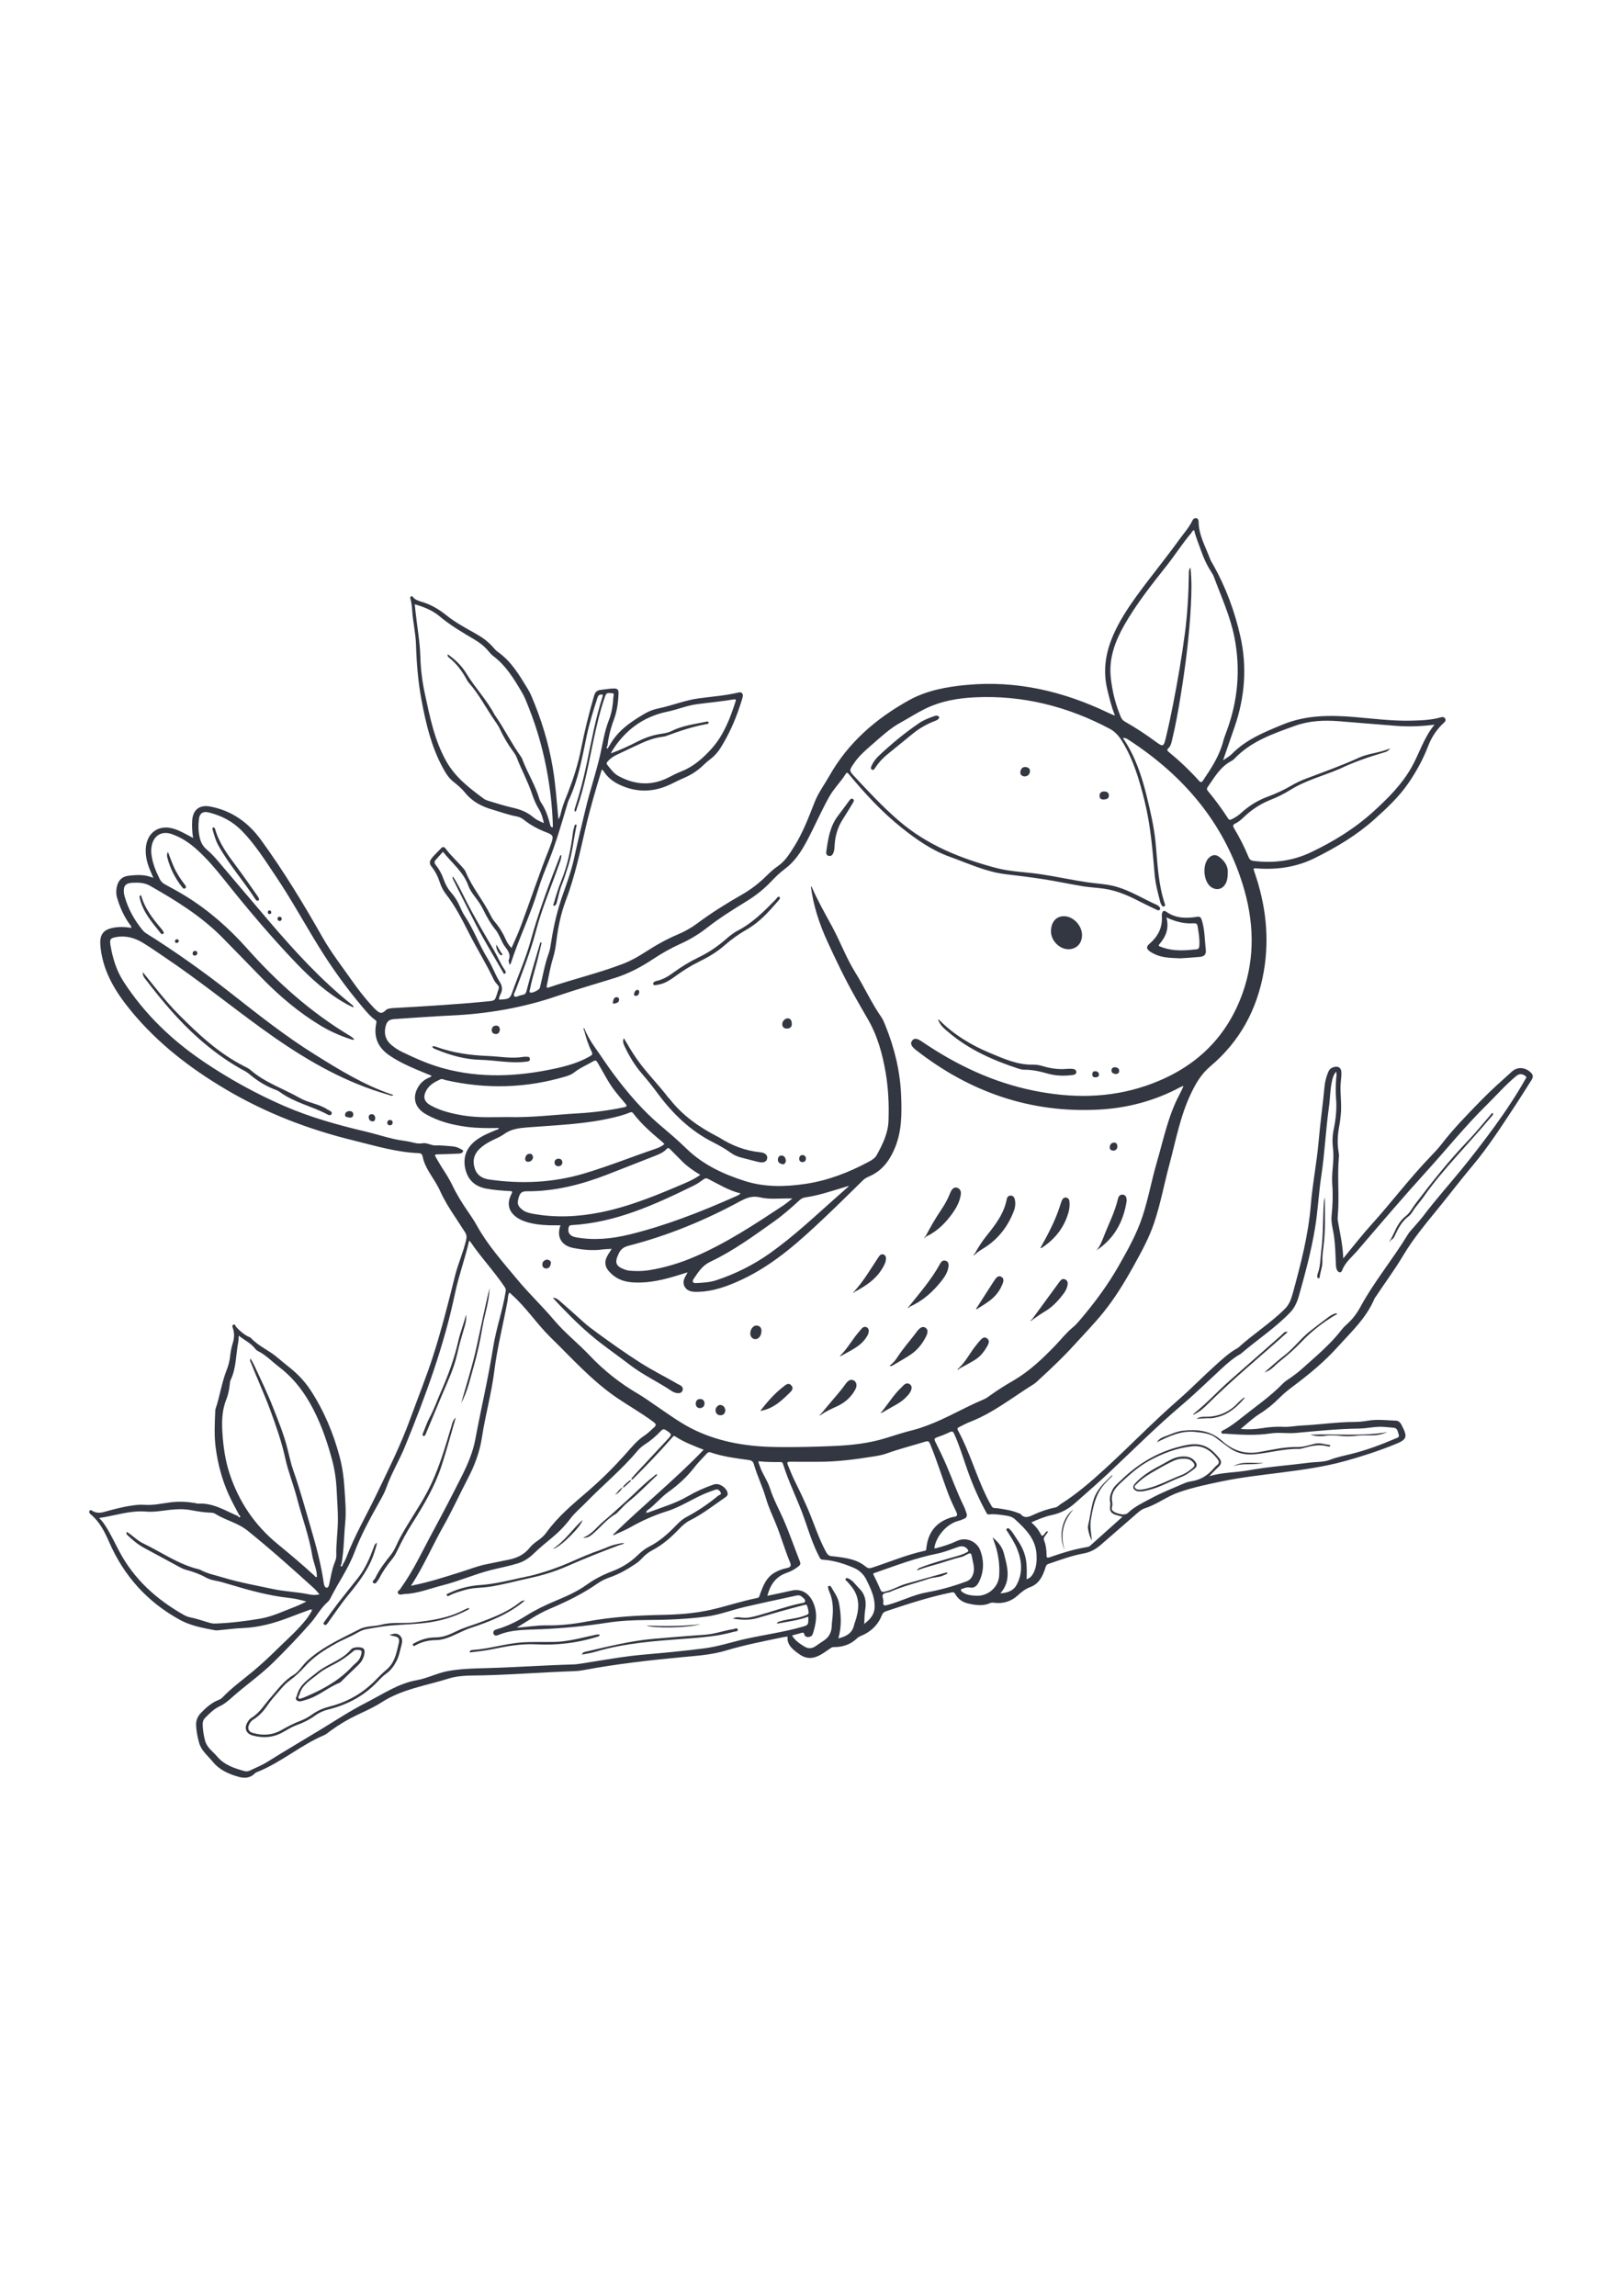 <?xml version="1.0" encoding="utf-8"?>
<!-- Generator: Adobe Illustrator 27.5.0, SVG Export Plug-In . SVG Version: 6.00 Build 0)  -->
<svg xmlns="http://www.w3.org/2000/svg" xmlns:xlink="http://www.w3.org/1999/xlink" viewBox="0 0 500 500" width="595" height="842" preserveAspectRatio="xMidYMid meet" data-scaled="true">
<g id="BACKGROUND">
	<g>
		<rect style="fill:#FFFFFF;" width="500" height="500"/>
	</g>
</g>
<g id="OBJECTS">
	<g>
		<path style="fill:#333742;" d="M59.458,154.087c-0.221-1.659-0.317-3.325-0.209-4.997c0.217-3.357,2.29-4.94,5.602-4.3
			c6.616,1.279,11.683,4.892,15.6,10.278c6.937,9.54,13.062,19.594,18.866,29.847c2.685,4.743,6.018,9.034,9.139,13.473
			c1.899,2.7,3.913,5.313,6.148,7.749c0.338,0.369,0.666,0.751,1.036,1.087c0.944,0.855,1.8,1.817,3.161,0.422
			c0.654-0.67,1.752-0.718,2.725-0.772c9.636-0.542,19.271-1.108,28.878-2.053c2.128-0.209,2.13-0.192,2.783-2.2
			c0.167-0.514,0.3-1.042,0.502-1.543c0.213-0.531,0.109-0.903-0.291-1.329c-0.482-0.512-0.937-1.095-1.235-1.727
			c-2.243-4.753-5.043-9.205-7.424-13.889c-2.163-4.256-4.3-8.568-7.272-12.363c-0.864-1.103-1.47-2.333-1.901-3.646
			c-0.58-1.766-1.391-3.4-2.56-4.844c-0.644-0.795-0.661-1.522-0.049-2.377c0.886-1.236,2.055-2.192,3.059-3.309
			c0.415-0.462,0.938-0.394,1.293,0.086c1.674,2.257,3.794,4.113,5.596,6.252c0.241,0.286,0.486,0.595,0.624,0.935
			c1.965,4.824,5.413,8.798,7.699,13.438c0.348,0.706,0.767,1.402,1.277,1.997c1.426,1.665,2.556,3.498,3.433,5.502
			c0.4,0.914,0.93,1.759,1.74,2.576c1.035-2.317,2.046-4.52,2.9-6.808c2.973-7.966,5.624-16.05,8.783-23.947
			c0.201-0.503,0.389-1.013,0.566-1.525c0.738-2.124,0.657-2.529-1.467-3.346c-2.56-0.985-4.928-2.239-7.066-3.954
			c-0.621-0.498-1.372-0.827-2.154-0.974c-2.594-0.487-5.063-1.407-7.585-2.142c-3.226-0.942-6.108-2.45-8.269-5.141
			c-1.049-1.307-2.338-2.387-3.649-3.427c-1.477-1.17-2.395-2.717-3.282-4.358c-3.505-6.483-5.156-13.492-6.504-20.673
			c-1.07-5.702-1.529-11.412-1.71-17.173c-0.111-3.556-0.957-7.021-1.183-10.56c-0.074-1.162-0.187-2.325-0.515-3.459
			c-0.08-0.278-0.206-0.696,0.2-0.89c0.365-0.174,0.49,0.175,0.683,0.379c0.687,0.729,1.611,1.036,2.527,1.303
			c2.812,0.819,5.283,2.256,7.545,4.079c2.845,2.292,6.059,3.996,9.217,5.782c1.984,1.123,3.798,2.418,5.293,4.151
			c0.436,0.505,0.883,1.031,1.423,1.408c4.21,2.942,6.711,7.257,9.298,11.502c0.412,0.675,0.78,1.385,1.09,2.113
			c3.032,7.129,5.293,14.444,6.585,22.138c0.88,5.244,1.218,10.497,1.738,15.894c0.585-0.912,0.708-1.865,0.95-2.762
			c0.544-2.018,1.374-3.921,2.125-5.864c1.645-4.255,3.029-8.603,3.904-13.102c1.073-5.516,2.437-10.961,4.002-16.363
			c0.399-1.377,1.07-1.735,2.283-1.865c1.244-0.134,2.474-0.356,3.733-0.386c1.086-0.026,1.57,0.255,1.531,1.491
			c-0.087,2.824-0.479,5.574-1.476,8.22c-0.962,2.553-1.603,5.179-1.93,7.885c-0.101,0.288-0.373,0.642-0.078,0.856
			c0.162,0.117,0.316-0.273,0.394-0.497c0.087-0.09,0.2-0.166,0.257-0.272c2.464-4.637,6.608-7.428,10.968-9.976
			c1.307-0.764,2.723-1.28,4.199-1.584c4.168-0.857,8.141-2.522,12.37-3.088c4.134-0.554,8.303-0.848,12.376-1.826
			c0.878-0.211,1.425,0.413,1.199,1.363c-0.231,0.972-0.579,1.917-0.89,2.869c-1.458,4.463-3.368,8.718-5.847,12.714
			c-0.847,1.365-1.866,2.555-3.144,3.538c-0.793,0.61-1.57,1.252-2.285,1.951c-1.695,1.658-3.628,2.927-5.81,3.852
			c-1.305,0.553-2.576,1.188-3.846,1.82c-5.424,2.699-10.868,2.913-16.373,0.228c-1.767-0.862-3.26-2.012-4.391-3.628
			c-0.229-0.328-0.386-0.738-0.861-0.939c-1.769,5.877-3.533,11.719-4.914,17.684c-1.767,7.63-3.38,15.298-6.175,22.674
			c-1.485,3.919-2.355,8.086-2.876,12.283c-0.227,1.826-0.516,3.643-1.053,5.404c-0.856,2.802-1.351,5.681-1.929,8.544
			c-0.135,0.67,0.084,0.739,0.619,0.557c7.588-2.584,15.418-4.415,22.91-7.293c2.421-0.93,4.682-2.211,6.858-3.623
			c3.194-2.072,6.494-3.933,10.009-5.421c2.078-0.88,4.067-1.978,5.879-3.325c4.433-3.295,9.095-6.223,13.892-8.952
			c2.698-1.535,5.14-3.416,7.364-5.594c1.132-1.108,2.297-2.223,3.602-3.105c2.302-1.555,3.667-3.804,5.099-6.071
			c2.733-4.327,4.489-9.081,6.361-13.798c1.143-2.881,3.021-5.384,4.543-8.071c5.794-10.23,14.341-17.608,24.47-23.235
			c5.451-3.029,11.523-4.141,17.672-4.728c15.412-1.47,29.886,1.916,43.723,8.542c0.56,0.268,1.14,0.495,1.711,0.74
			c0.102,0.015,0.261,0.079,0.296,0.037c0.121-0.141,0.04-0.282-0.085-0.395c-0.912-2.468-1.546-5.007-2.156-7.569
			c-1.42-5.973-0.452-11.606,2.006-17.087c1.854-4.133,4.316-7.923,6.953-11.569c4.28-5.917,8.951-11.543,13.217-17.476
			c1.386-1.928,3.01-3.683,4.048-5.853c0.221-0.463,0.58-0.857,1.168-0.778c0.55,0.074,0.765,0.51,0.766,0.997
			c0.008,4.201,2.134,7.754,3.522,11.531c0.228,0.62,0.61,1.186,0.938,1.768c3.943,6.997,6.707,14.494,8.443,22.275
			c2.078,9.312,1.341,18.608-1.772,27.67c-1.139,3.314-2.29,6.625-3.436,9.937c-0.038,0.096-0.075,0.191-0.113,0.287
			c0.098-0.018,0.196-0.036,0.293-0.054c0.78-0.556,1.665-1.011,2.324-1.686c4.39-4.493,9.998-6.76,15.672-9.096
			c7.231-2.977,14.626-2.971,22.176-2.339c5.866,0.492,11.718,1.273,17.626,1.114c3.048-0.082,6.097-0.186,9.057-1.035
			c0.547-0.157,0.996-0.094,1.282,0.439c0.268,0.501,0.025,0.87-0.345,1.202c-2.257,2.018-3.863,4.502-4.934,7.298
			c-1.566,4.085-3.675,7.898-6.135,11.463c-2.877,4.169-6.596,7.627-10.363,11.015c-5.487,4.935-11.745,8.638-18.309,11.917
			c-5.627,2.81-11.564,3.686-17.756,3.253c-1.384-0.097-1.389-0.156-0.929,1.172c3.455,9.975,4.669,20.174,2.845,30.623
			c-2.035,11.656-7.382,21.54-16.466,29.186c-2.776,2.337-4.45,5.201-5.957,8.351c-3.335,6.969-4.681,14.526-6.665,21.896
			c-1.617,6.008-2.727,12.14-4.724,18.061c-1.591,4.717-3.978,9.034-6.363,13.323c-2.814,5.06-5.831,10.025-9.536,14.544
			c-2.837,3.461-5.944,6.65-8.942,9.947c-3.246,3.57-6.717,6.846-10.248,10.092c-0.676,0.622-1.321,1.312-2.092,1.79
			c-6.48,4.023-12.474,8.868-19.698,11.639c-1.126,0.432-2.179,1.054-3.274,1.571c-0.486,0.229-0.554,0.512-0.297,0.984
			c3.561,6.547,5.554,13.77,8.807,20.449c0.493,1.012,1.031,2.006,1.605,2.974c0.406,0.684,1.182,0.489,1.809,0.581
			c2.188,0.321,4.373,0.637,6.433,1.499c0.231,0.096,0.53,0.138,0.676,0.309c1.184,1.385,2.42,0.895,3.778,0.262
			c2.196-1.024,4.483-1.842,6.87-2.302c0.773-0.149,1.187-0.745,1.775-1.115c4.902-3.08,9.245-6.87,13.506-10.756
			c7.65-6.976,14.818-14.458,22.637-21.266c3.927-3.42,7.57-7.181,11.454-10.672c2.149-1.932,4.254-3.891,6.794-5.31
			c0.109-0.061,0.225-0.12,0.316-0.203c4.632-4.213,9.992-7.555,14.42-12.007c1.268-1.275,1.858-2.976,2.321-4.668
			c2.458-8.982,4.823-17.965,5.573-27.322c0.52-6.486,1.83-12.908,2.391-19.392c0.494-5.703,1.303-11.365,1.836-17.06
			c0.14-1.499,0.544-2.956,1.102-4.363c0.31-0.782,0.828-1.319,1.658-1.576c1.413-0.437,2.36,0.105,2.431,1.576
			c0.05,1.034-0.11,2.081-0.2,3.12c-0.288,3.341,0.381,6.68,0.007,10.019c-0.116,1.037-0.209,2.08-0.406,3.103
			c-0.532,2.771-0.747,5.543-0.254,8.344c0.079,0.45,0.149,0.922,0.104,1.372c-0.59,6.003,0.165,12.031-0.341,18.036
			c-0.049,0.581-0.095,1.183,0.001,1.751c0.638,3.768,1.531,7.495,1.663,11.628c2.976-3.594,5.641-7.063,8.567-10.296
			c6.223-6.876,11.8-14.311,18.234-21.003c1.215-1.264,2.439-2.538,3.505-3.926c3.65-4.752,7.847-9.011,12.003-13.295
			c3.076-3.171,6.399-6.108,9.679-9.074c1.79-1.619,4.325-1.339,6.006,0.493c0.661,0.721,0.483,1.425,0.009,2.164
			c-1.533,2.389-3.011,4.813-4.576,7.181c-4.305,6.515-8.498,13.128-13.52,19.115c-3.463,4.128-6.737,8.408-10.124,12.589
			c-3.978,4.911-8.092,9.733-11.366,15.24c-2.568,4.318-5.611,8.388-8.391,12.604c-0.138,0.209-0.323,0.397-0.417,0.624
			c-2.516,6.017-7.266,10.343-11.494,15.04c-3.865,4.293-8.315,7.973-12.915,11.455c-1.669,1.263-3.341,2.508-4.811,4.002
			c-1.853,1.885-3.882,3.546-6.124,4.954c-2.051,1.289-3.804,2.956-5.886,4.686c2.322,0.21,4.367,0.104,6.386-0.213
			c2.239-0.35,4.476-0.566,6.738-0.44c1.892,0.105,3.744-0.32,5.612-0.404c5.421-0.246,10.8-1.086,16.236-1.107
			c1.373-0.005,2.762-0.126,4.113-0.367c2.923-0.52,5.833-0.147,8.748-0.028c0.704,0.029,1.256,0.424,1.613,1.051
			c0.062,0.109,0.118,0.221,0.176,0.333c1.916,3.699,1.706,4.401-2.151,5.954c-5.02,2.021-10.141,3.695-15.377,5.139
			c-6.474,1.786-13.046,2.666-19.656,3.524c-5.954,0.773-11.946,1.412-17.815,2.623c-4.588,0.946-9.194,1.899-13.684,3.453
			c-3.676,1.273-6.702,3.715-10.373,4.893c-1.264,0.406-2.274,1.388-3.285,2.265c-3.439,2.98-6.869,5.97-10.301,8.959
			c-1.558,1.357-3.231,2.338-5.358,2.725c-3.738,0.679-7.314,2.016-10.91,3.239c-0.561,0.191-0.712,0.555-0.872,1.072
			c-0.799,2.582-1.954,5.048-4.641,6.034c-1.611,0.591-2.742,1.537-3.965,2.641c-1.988,1.794-4.461,2.584-7.197,2.22
			c-0.423-0.056-0.823-0.089-1.224,0.091c-2.276,1.023-4.604,0.645-6.887,0.12c-1.675-0.385-3.052-1.359-3.91-2.906
			c-0.301-0.543-0.615-0.604-1.205-0.484c-6.838,1.399-13.452,3.564-20.056,5.773c-0.672,0.225-1.082,0.521-1.368,1.25
			c-1.208,3.074-3.454,5.161-6.5,6.397c-0.392,0.159-0.743,0.339-1.055,0.64c-2.025,1.957-4.493,2.809-7.271,2.779
			c-0.529-0.006-0.849,0.249-1.225,0.506c-1.446,0.989-2.841,2.076-4.548,2.605c-1.633,0.506-3.208,0.18-4.559-0.73
			c-2.379-1.603-4.189-3.153-3.89-5.626c-0.537,0.078-1.053,0.125-1.557,0.23c-5.838,1.222-11.694,2.349-17.421,4.07
			c-4.422,1.329-9.038,1.626-13.604,2.055c-10.109,0.95-20.187,2.089-30.173,3.96c-1.023,0.192-2.07,0.315-3.111,0.351
			c-9.228,0.318-18.437,1.029-27.671,1.284c-3.651,0.101-7.456-0.114-10.945,0.987c-6.97,2.2-14.357,3.241-20.686,7.333
			c-2.303,1.489-4.848,2.623-7.34,3.796c-2.962,1.394-5.751,3.055-8.394,4.975c-0.642,0.466-1.248,1.035-1.964,1.339
			c-7.287,3.095-13.313,8.477-20.699,11.384c-0.192,0.076-0.407,0.157-0.544,0.3c-1.439,1.516-3.201,1.708-5.084,1.178
			c-3.054-0.859-5.922-2.107-7.99-4.641c-1.541-1.887-3.573-3.41-4.257-5.949c-0.481-1.787-0.845-3.585-0.903-5.423
			c-0.045-1.422,0.491-2.66,1.515-3.722c1.611-1.671,3.315-3.173,5.524-4.014c0.381-0.145,0.765-0.384,1.043-0.678
			c2.881-3.049,6.318-5.467,9.508-8.145c2.524-2.118,4.957-4.379,7.266-6.655c3.166-3.12,6.578-6.057,9.319-9.607
			c0.432-0.56,0.801-1.172,1.166-1.781c0.155-0.258,0.519-0.536,0.194-0.873c-0.259-0.268-0.554,0.009-0.805,0.099
			c-2.042,0.727-4.065,1.514-6.087,2.284c-4.637,1.766-9.333,3.056-14.321,3.245c-2.375,0.09-4.741,0.428-7.111,0.642
			c-0.457,0.041-0.933,0.113-1.375,0.032c-3.734-0.684-7.536-1.401-10.852-3.221c-9.949-5.459-17.204-13.468-21.762-23.91
			c-1.386-3.175-2.93-6.296-5.699-8.582c-0.315-0.26-0.639-0.648-0.373-1.074c0.288-0.461,0.674-0.114,0.98,0.059
			c1.093,0.616,2.23,0.605,3.398,0.29c2.899-0.784,5.788-1.599,8.778-2.002c1.204-0.162,2.387-0.328,3.611-0.227
			c2.778,0.23,5.49-0.416,8.218-0.758c2.479-0.311,4.916-0.212,7.36,0.185c0.412,0.067,0.826,0.237,1.231,0.214
			c4.576-0.263,8.288,2.189,12.246,3.866c0.139,0.173,0.267,0.49,0.529,0.263c0.261-0.227-0.05-0.392-0.187-0.557
			c-1.1-2.102-2.272-4.165-3.248-6.334c-2.09-4.644-3.366-9.46-4.03-14.538c-0.489-3.743-0.289-7.404-0.136-11.107
			c0.01-0.25,0.004-0.514,0.083-0.745c1.324-3.869,1.869-7.961,3.352-11.782c0.532-1.371,0.956-2.756,1.116-4.224
			c0.159-1.454,0.406-2.891,0.851-4.294c0.477-1.503,0.567-3.023,0.054-4.555c-0.121-0.363-0.378-0.882,0.127-1.126
			c0.583-0.282,0.61,0.385,0.858,0.661c1.038,1.155,2.189,2.171,3.562,2.913c0.329,0.178,0.759,0.253,0.995,0.51
			c2.346,2.561,5.646,3.813,8.228,6.071c2.415,2.113,5.094,3.917,7.266,6.322c1.04,1.152,2.005,2.342,2.855,3.641
			c4.182,6.389,7.097,13.346,9.035,20.694c0.816,3.095,1.262,6.286,1.454,9.519c0.21,3.543,0.576,7.077,0.237,10.621
			c-0.409,4.272-0.37,8.584-1.171,12.819c-0.108,0.217-0.305,0.493-0.057,0.657c0.219,0.144,0.312-0.146,0.387-0.33
			c0.379-0.742,0.834-1.455,1.125-2.229c2.536-6.738,6.163-12.947,9.269-19.406c3.68-7.653,7.503-15.263,10.424-23.29
			c2.41-6.622,5.073-13.151,7.216-19.874c2.562-8.036,4.624-16.204,6.658-24.384c0.923-3.713,2.535-7.223,3.405-10.966
			c0.217-0.934,0.201-1.669-0.327-2.455c-0.978-1.456-1.878-2.964-2.863-4.416c-1.809-2.667-3.499-5.397-4.836-8.338
			c-0.885-1.946-2.097-3.706-3.209-5.523c-0.965-1.577-1.795-3.228-2.155-5.046c-0.16-0.808-0.574-1.031-1.262-1.057
			c-6.868-0.259-13.423-2.286-20.006-3.896c-13.797-3.374-26.959-8.403-39.284-15.683c-11.054-6.53-21.038-14.199-29.22-24.119
			c-4.652-5.64-8.504-11.704-9.454-19.179c-0.095-0.744-0.169-1.498-0.157-2.245c0.037-2.303,1.141-3.644,3.367-4.195
			c2.056-0.509,4.127-0.453,6.205-0.095c0.05-0.572-0.317-0.846-0.549-1.173c-1.759-2.482-2.986-5.211-3.833-8.122
			c-0.336-1.154-0.32-2.305-0.053-3.468c0.442-1.925,1.585-3.075,3.586-3.312c2.492-0.295,4.975-0.464,7.646,0.655
			c-0.45-1.057-0.796-1.831-1.111-2.617c-0.849-2.115-1.386-4.288-1.208-6.594c0.373-4.841,4.1-7.356,8.722-5.899
			c1.967,0.62,3.703,1.708,5.524,2.625c0.09,0.038,0.179,0.076,0.269,0.114C59.465,154.295,59.462,154.191,59.458,154.087z
			 M188.758,128.227c2.59-0.945,5.083-2.106,7.537-3.357c2.089-1.066,4.255-1.911,6.577-2.337c1.393-0.255,2.854-0.366,4.122-1.007
			c3.301-1.67,6.918-2.103,10.459-2.841c0.347-0.072,0.879-0.269,0.978,0.188c0.099,0.459-0.484,0.479-0.807,0.537
			c-4.196,0.761-8.211,2.128-12.197,3.6c-0.503,0.186-1.055,0.256-1.59,0.334c-2.083,0.304-4.055,0.98-5.958,1.842
			c-2.621,1.187-5.211,2.443-7.814,3.67c-1.07,0.504-2.007,1.185-2.791,2.078c-0.274,0.312-0.41,0.584-0.097,0.971
			c1.05,1.297,2.004,2.687,3.527,3.506c5.135,2.762,10.313,3.062,15.565,0.31c1.256-0.658,2.536-1.286,3.852-1.807
			c3.763-1.488,6.744-4.181,9.308-7.052c3.641-4.078,5.639-9.225,7.299-14.431c0.155-0.484,0.168-0.79-0.538-0.67
			c-3.788,0.641-7.615,0.985-11.42,1.494c-3.065,0.41-5.941,1.648-8.969,2.269c-7.634,1.566-13.326,5.862-17.336,12.48
			c-0.028,0.099-0.112,0.249-0.075,0.289C188.521,128.438,188.65,128.338,188.758,128.227z M266.392,396.685
			c1.907-1.431,3.317-2.981,3.231-5.714c-0.093-2.952-1.349-5.426-2.554-7.908c-0.766-1.576-2.134-2.91-3.833-3.639
			c-3.073-1.318-6.245-2.324-9.615-2.528c-0.469-0.028-0.708-0.194-0.94-0.628c-2.035-3.814-3.315-7.935-4.724-11.983
			c-1.978-5.682-4.759-11.04-6.549-16.788c-0.117-0.376-0.261-0.694-0.749-0.691c-2.279,0.017-4.559,0.012-6.814-0.248
			c-0.095,0.567,0.181,0.871,0.287,1.224c0.752,2.498,2.425,4.598,3.197,7.056c1.072,3.409,2.818,6.508,4.229,9.751
			c1.851,4.255,3.351,8.628,5.041,12.934c0.245,0.624,0.084,0.987-0.405,1.387c-1.147,0.939-2.438,1.61-3.819,2.095
			c-3.28,1.151-4.943,3.644-5.837,7.023c2.556-0.545,5.039-1.04,7.504-1.61c2.764-0.639,5.098,0.619,6.401,3.186
			c1.74,3.427,1.218,6.793,0.095,10.193c-0.194,0.587-0.72,0.915-1.364,0.944c-0.613,0.028-1.09-0.253-1.244-0.84
			c-0.125-0.475-0.301-0.61-0.771-0.47c-0.951,0.282-1.914,0.525-3.014,0.822c0.984,1.631,2.424,2.55,3.868,3.436
			c1.187,0.728,2.379,0.605,3.516-0.216c0.812-0.587,1.655-1.132,2.488-1.689c1.632-1.091,2.345-2.656,2.385-4.576
			c0.006-0.29,0.013-0.582,0.05-0.869c0.422-3.3,0.582-6.574-0.872-9.708c-0.138-0.297-0.198-0.634-0.27-0.957
			c-0.052-0.236-0.16-0.544,0.124-0.671c0.288-0.13,0.606-0.012,0.762,0.269c0.885,1.598,2.064,3.054,2.418,4.911
			c0.694,3.635,0.879,7.266-0.181,10.981c2.4-0.625,4.336-1.579,4.856-4.185c0.04-0.203,0.124-0.398,0.193-0.595
			c1.288-3.652,1.792-7.246-0.615-10.7c-0.507-0.727-1.129-1.338-1.666-2.027c-0.214-0.275-0.894-0.479-0.441-0.957
			c0.321-0.338,0.757-0.019,1.13,0.186c1.246,0.686,1.966,1.903,2.95,2.852c1.916,1.849,2.269,4.129,1.866,6.575
			c-0.242,1.469-0.215,2.933-0.295,4.4c-0.07-0.097-0.132-0.093-0.17,0.018c-0.01,0.03,0.018,0.073,0.029,0.11
			C266.312,396.789,266.352,396.737,266.392,396.685z M127.346,384.789c5.043-0.997,9.92-2.601,14.812-4.131
			c2.546-0.796,5.026-1.804,7.655-2.333c2.371-0.477,4.738-0.973,7.107-1.457c2.525-0.516,4.719-1.579,6.365-3.654
			c0.701-0.884,1.598-1.587,2.536-2.226c1.008-0.687,1.908-1.489,2.626-2.486c3.524-4.891,8.13-8.716,12.647-12.597
			c4.092-3.516,7.903-7.3,11.497-11.3c1.956-2.177,3.74-4.48,6.253-6.091c0.974-0.624,1.767-1.527,2.662-2.28
			c0.796-0.67,0.917-1.056-0.101-1.816c-3.626-2.703-7.568-4.913-11.293-7.452c-7.685-5.239-13.835-12.186-20.432-18.626
			c-4.244-4.143-7.482-9.22-11.965-13.157c-0.23-0.202-0.371-0.583-0.789-0.491c-0.38,0.737-0.311,1.551-0.452,2.322
			c-1.326,7.264-3.188,14.423-4.102,21.768c-0.852,6.844-2.749,13.5-3.789,20.313c-0.682,4.47-2.211,8.66-4.294,12.637
			c-2.555,4.88-4.819,9.902-7.533,14.711c-3.36,5.955-6.075,12.266-9.77,18.046c-0.137,0.084-0.282,0.234-0.17,0.354
			C126.964,385.001,127.174,384.882,127.346,384.789z M248.973,394.524c-3.029,1.101-6.199,1.47-9.51,2.085
			c0.29-0.672,0.665-0.602,0.964-0.699c2.424-0.78,5.017-0.8,7.423-1.685c1.582-0.582,1.602-0.531,1.219-2.193
			c-0.047-0.203-0.135-0.398-0.167-0.603c-0.099-0.629-0.32-0.749-1.01-0.571c-4.837,1.25-9.641,2.613-14.433,4.024
			c-2.428,0.715-4.866,0.599-7.554,0.179c0.921-0.527,1.732-0.461,2.473-0.342c1.794,0.287,3.491-0.14,5.172-0.599
			c4.414-1.207,8.719-2.797,13.206-3.76c0.515-0.111,1.373-0.073,1.433-0.689c0.057-0.589-0.627-1.024-1.109-1.432
			c-0.507-0.429-1.09-0.389-1.666-0.263c-5.299,1.156-10.607,2.275-15.889,3.505c-3.939,0.917-7.753,2.417-11.768,2.948
			c-6.089,0.805-12.228,1.032-18.374,1.066c-4.177,0.023-8.357,0.221-12.489,0.872c-6.606,1.041-13.235,1.642-19.923,1.954
			c-4.491,0.209-9.124-0.005-13.437,1.822c-0.556,0.235-1.261,0.239-1.437-0.519c-0.152-0.652,0.278-1.061,0.935-1.248
			c3.276-0.933,6.294-2.419,9.175-4.225c2.832-1.776,5.828-3.224,8.918-4.517c3.38-1.413,6.744-2.868,9.759-5.039
			c2.404-1.732,5.037-3.067,7.836-4.128c2.897-1.099,5.558-2.716,7.797-4.894c1.092-1.063,2.246-2.019,3.586-2.699
			c3.181-1.613,5.791-3.934,8.235-6.469c0.963-0.999,1.962-1.955,3.188-2.607c3.515-1.869,6.802-4.075,9.859-6.619
			c0.313-0.26,1.142-0.311,0.753-1.027c-0.324-0.596-0.819-1.093-1.629-0.821c-0.631,0.212-1.258,0.439-1.882,0.669
			c-4.509,1.666-8.465,4.552-13.074,5.984c-3.966,1.232-7.711,2.926-11.319,4.97c-1.412,0.8-2.927,1.42-4.409,2.09
			c-0.26,0.117-0.529,0.427-0.884,0.182c9.091-8.922,19.05-16.904,27.973-26.206c-3.092-1.251-6.089-2.323-8.74-4.108
			c-0.538-0.362-0.726,0.068-0.995,0.375c-3.798,4.336-7.787,8.491-11.867,12.56c-0.182,0.181-0.342,0.535-0.747,0.145
			c0.433-0.504,0.849-1.024,1.301-1.51c3.268-3.518,6.548-7.023,9.812-10.544c1.552-1.674,1.514-1.649-0.29-2.899
			c-0.699-0.484-1.099-0.416-1.665,0.186c-1.462,1.555-3.068,2.952-4.872,4.112c-0.882,0.567-1.687,1.244-2.36,2.048
			c-4.813,5.751-10.626,10.504-15.833,15.863c-1.628,1.675-3.459,3.158-4.872,5.037c-1.667,2.217-3.583,4.17-5.734,5.928
			c-1.87,1.528-3.723,3.077-5.473,4.761c-1.378,1.326-2.947,2.436-4.918,3.052c-2.761,0.863-5.585,1.37-8.369,2.079
			c-5.013,1.275-9.755,3.407-14.789,4.669c-3.916,0.982-7.682,2.57-11.796,2.702c-0.691,0.022-1.536,0.49-1.991-0.186
			c-0.458-0.681,0.571-0.971,0.778-1.523c0.014-0.038,0.041-0.073,0.066-0.107c3.925-5.447,6.696-11.55,9.879-17.417
			c3.064-5.649,6.023-11.354,8.913-17.096c1.832-3.638,3.427-7.371,4.174-11.371c1.769-9.478,3.996-18.863,5.506-28.395
			c0.913-5.764,2.916-11.306,3.842-17.084c0.086-0.537,0.051-0.92-0.261-1.384c-3.311-4.927-7.424-9.245-10.734-14.172
			c-0.033-0.049-0.149-0.041-0.277-0.072c-1.237,5.442-3.195,10.681-4.34,16.152c-3.409,16.285-9.132,31.814-15.408,47.171
			c-1.772,4.335-4.227,8.344-5.788,12.766c-0.614,1.74-1.563,3.314-2.458,4.922c-2.7,4.849-5.375,9.724-7.335,14.93
			c-1.896,5.039-5.036,9.408-7.418,14.182c-0.22,0.441-0.535,0.87-0.903,1.196c-2.092,1.848-3.374,4.351-5.169,6.404
			c-3.676,4.204-7.553,8.246-11.532,12.167c-3.929,3.872-8.504,7.015-12.624,10.683c-1.179,1.05-2.38,2.124-3.837,2.79
			c-1.837,0.841-3.199,2.247-4.585,3.637c-0.533,0.535-0.74,1.221-0.727,1.946c0.031,1.716,0.296,3.389,0.74,5.061
			c0.583,2.192,2.425,3.342,3.752,4.913c2.185,2.587,5.252,3.592,8.368,4.456c0.558,0.155,1.163,0.103,1.716-0.168
			c1.757-0.861,3.61-1.571,5.259-2.605c5.512-3.457,11.13-6.738,16.68-10.118c4.632-2.82,9.157-5.795,14.003-8.26
			c5.044-2.566,9.749-5.849,15.496-6.865c3.293-0.582,6.306-2.211,9.601-2.811c3.788-0.691,7.653-0.791,11.472-0.891
			c9.024-0.237,18.028-0.884,27.048-1.141c1.039-0.03,2.079-0.2,3.109-0.361c6.392-0.998,12.757-2.179,19.215-2.723
			c6.075-0.512,12.143-1.105,18.192-1.884c4.449-0.573,8.687-2.039,13.045-2.985c5.622-1.221,11.334-2.017,16.886-3.578
			c2.104-0.592,2.15-0.629,2.107-2.904c0.029-0.058,0.058-0.116,0.087-0.174C249.159,394.56,249.066,394.542,248.973,394.524z
			 M109.216,216.601c-0.429,0.182-0.809-0.014-1.204-0.143c-3.266-1.062-6.381-2.455-9.321-4.238
			c-6.472-3.926-12.219-8.754-17.517-14.129c-4.224-4.285-8.377-8.641-12.607-12.921c-6.531-6.608-14.342-11.44-22.355-15.981
			c-1.674-0.948-3.504-1.002-5.359-0.912c-2.098,0.102-2.827,0.906-2.671,3.008c0.031,0.412,0.135,0.824,0.248,1.224
			c1.084,3.839,2.973,7.253,5.495,10.325c0.313,0.381,0.688,0.742,1.104,1.002c9.038,5.661,17.716,11.836,26.101,18.418
			c8.447,6.631,16.855,13.311,25.99,18.998c7.58,4.719,15.174,9.412,23.711,12.285c0.147,0.049,0.291,0.108,0.436,0.162
			c-0.306,0.21-0.44,0.256-0.549,0.222c-1.985-0.617-3.985-1.194-5.948-1.877c-12.436-4.325-23.485-11.18-34.066-18.848
			c-10.013-7.256-19.63-15.052-29.906-21.951c-2.254-1.513-4.468-3.094-6.793-4.491c-2.487-1.494-5.194-2.273-8.15-1.75
			c-1.821,0.322-2.106,0.673-1.795,2.524c0.669,3.989,1.824,7.813,4.05,11.241c6.492,9.998,14.918,18.087,24.758,24.708
			c7.813,5.257,16.062,9.824,24.683,13.569c8.004,3.476,16.436,5.854,24.937,7.849c2.932,0.688,5.792,1.612,8.717,2.297
			c1.461,0.342,2.958,0.532,4.442,0.778c1.483,0.245,3.046,0.872,4.435,0.606c1.608-0.308,2.782,0.723,4.25,0.655
			c1.577-0.073,3.169,0.13,4.752,0.246c1.006,0.073,1.996,0.269,2.857,0.833c0.314,0.206,0.942,0.244,0.779,0.802
			c-0.119,0.408-0.601,0.556-1.026,0.618c-0.288,0.042-0.583,0.03-0.875,0.041c-2.004,0.074-4.008,0.182-6.012,0.205
			c-0.837,0.009-0.807,0.31-0.472,0.873c0.619,1.041,1.2,2.105,1.854,3.124c1.151,1.794,2.327,3.574,3.239,5.505
			c1.308,2.768,2.923,5.349,4.641,7.875c1.01,1.485,2.046,2.964,2.91,4.534c3.372,6.121,8.055,11.301,12.448,16.618
			c3.568,4.319,7.708,8.211,11.342,12.528c3.347,3.976,7.463,7.189,11.019,10.949c4.435,4.689,9.432,8.608,14.987,11.849
			c1.844,1.076,3.554,2.347,5.319,3.54c4.01,2.711,7.895,5.629,12.308,7.701c7.955,3.735,16.433,5.003,25.106,5.11
			c5.763,0.071,11.535-0.07,17.295-0.312c5.472-0.23,10.932-0.803,16.193-2.426c2.794-0.862,5.565-1.791,8.408-2.487
			c1.544-0.378,3.038-0.905,4.529-1.46c5.924-2.206,11.339-5.506,17.161-7.933c0.837-0.349,1.607-0.896,2.348-1.435
			c2.2-1.601,4.508-3.025,6.861-4.387c4.93-2.854,9.032-6.736,12.942-10.793c1.821-1.889,3.431-3.977,5.478-5.661
			c0.769-0.632,1.447-1.39,2.097-2.15c4.487-5.25,8.61-10.791,12.023-16.784c2.782-4.885,5.552-9.805,7.334-15.209
			c1.824-5.529,2.828-11.263,4.461-16.835c2.075-7.082,3.497-14.385,7.058-20.969c0.355-0.657,0.646-1.349,0.966-2.025
			c0.031-0.108,0.123-0.272,0.083-0.315c-0.146-0.158-0.288-0.047-0.408,0.076c-0.156,0.058-0.321,0.099-0.466,0.176
			c-7.867,4.224-16.308,6.47-25.179,6.936c-21.133,1.11-39.814-5.443-56.377-18.404c-1.475-1.154-1.783-2.025-1.13-2.863
			c0.652-0.837,1.488-0.745,3.08,0.338c10.504,7.147,21.787,12.512,34.312,15.066c11.636,2.373,23.194,2.388,34.536-1.442
			c14.412-4.866,24.793-14.114,29.95-28.646c3.95-11.132,3.464-22.397-0.007-33.52c-5.977-19.151-18.259-33.439-34.844-44.288
			c-0.579-0.379-1.186-0.86-2.066-0.777c3.718,5.455,5.759,11.516,7.298,17.767c1.185,4.812,2.319,9.632,2.793,14.593
			c0.601,6.3,0.774,12.675,2.839,18.756c0.099,0.292,0.18,0.588-0.151,0.767c-0.371,0.201-0.638,0.027-0.812-0.319
			c-0.149-0.298-0.343-0.586-0.425-0.902c-0.738-2.824-1.498-5.656-1.75-8.566c-0.652-7.523-1.24-15.043-3.049-22.415
			c-1.593-6.491-3.425-12.867-6.956-18.63c-0.981-1.6-2.124-2.974-3.812-3.869c-13.01-6.901-26.816-10.414-41.593-9.707
			c-5.33,0.255-10.501,1.159-15.39,3.557c-2.6,1.275-4.996,2.846-7.513,4.222c-3.356,1.834-6.074,4.426-8.902,6.872
			c-2.005,1.734-4.034,3.51-5.539,5.771c-1.39,2.087-1.505,2.125,0.217,3.977c4.374,4.705,8.744,9.383,13.642,13.606
			c8.722,7.521,19.004,11.627,29.873,14.541c4.511,1.209,9.253,1.273,13.873,1.966c4.741,0.71,9.433,1.747,14.174,2.457
			c3.13,0.468,6.309,0.543,9.381,1.457c4.356,1.296,8.178,3.745,12.294,5.555c0.293,0.129,0.556,0.375,0.77,0.622
			c0.183,0.211,0.35,0.498,0.136,0.797c-0.244,0.342-0.554,0.29-0.886,0.128c-1.834-0.896-3.694-1.745-5.503-2.688
			c-3.346-1.745-6.791-3.223-10.537-3.819c-2.223-0.354-4.493-0.414-6.714-0.778c-4.032-0.661-8.031-1.527-12.067-2.163
			c-3.914-0.617-7.853-1.093-11.789-1.559c-6.095-0.722-11.591-3.349-17.27-5.379c-5.533-1.978-10.29-5.33-14.839-8.954
			c-6.102-4.859-11.357-10.575-16.319-16.567c-0.358-0.432-0.594-0.544-0.912-0.027c-1.532,2.493-3.68,4.526-5.121,7.107
			c-2.482,4.446-4.488,9.126-6.883,13.615c-1.754,3.286-3.72,6.32-6.756,8.57c-1.513,1.121-2.865,2.438-4.159,3.804
			c-2.228,2.351-4.731,4.357-7.483,6.052c-4.197,2.586-8.388,5.179-12.279,8.223c-2.577,2.016-5.361,3.708-8.345,5.046
			c-2.983,1.338-5.798,2.96-8.52,4.761c-3.674,2.431-7.553,4.453-11.775,5.767c-5.9,1.836-11.848,3.534-17.692,5.534
			c-10.522,3.602-21.332,5.458-32.416,5.975c-5.884,0.275-11.761,0.718-17.64,1.105c-1.699,0.112-2.4,0.696-2.791,2.349
			c-0.527,2.224,0.022,4.144,1.802,5.635c0.995,0.833,2.078,1.556,3.246,2.121c4.065,1.966,8.199,3.806,12.55,5.012
			c11.507,3.189,23.059,2.652,34.608,0.149c3.767-0.816,7.446-1.854,10.813-3.809c0.636-0.369,0.899-0.634,0.51-1.421
			c-0.995-2.018-1.671-4.165-2.246-6.34c-0.078-0.297-0.461-0.585-0.068-0.961c0.849,2.146,1.989,4.112,3.319,5.981
			c2.011,2.824,3.893,5.743,5.975,8.512c4.198,5.584,8.726,10.899,14.069,15.429c2.775,2.352,5.544,4.697,8.147,7.24
			c5.12,5.003,11.441,7.927,18.13,10.043c6.093,1.927,12.436,1.776,18.646,0.849c6.852-1.022,13.307-3.513,19.427-6.793
			c0.96-0.514,1.938-1.097,2.476-2.068c1.828-3.302,3.503-6.705,3.642-10.558c0.178-4.934-0.037-9.869-0.858-14.747
			c-0.997-5.922-2.596-11.671-5.676-16.885c-1.275-2.158-2.503-4.338-3.736-6.519c-3.149-5.568-5.908-11.32-8.572-17.131
			c-2.491-5.435-4.328-11.031-5.104-17.008c0.136,0.117,0.274,0.18,0.318,0.282c1.837,4.261,4.165,8.273,6.355,12.348
			c2.472,4.601,4.289,9.531,7.052,13.973c2.803,4.505,4.977,9.373,8.022,13.739c0.542,0.777,0.888,1.703,1.248,2.591
			c2.819,6.949,4.555,14.135,4.848,21.66c0.224,5.747,0.231,11.369-2.262,16.824c-1.678,3.672-3.946,6.43-7.634,8.02
			c-0.692,0.298-1.345,0.648-1.898,1.189c-3.731,3.653-7.434,7.337-11.224,10.927c-7.896,7.479-15.881,14.842-25.877,19.562
			c-4.495,2.123-9.082,3.832-14.125,3.88c-1.393,0.013-2.858-0.176-3.662-1.497c-0.821-1.349-0.246-2.658,0.53-3.87
			c0.065-0.102,0.094-0.227,0.139-0.341c0.107-0.04,0.228-0.101,0.131-0.222c-0.035-0.044-0.195,0.012-0.298,0.022
			c-0.597,0.184-1.194,0.363-1.789,0.551c-4.919,1.558-9.874,2.83-15.117,2.408c-2.855-0.23-5.236-1.316-7.09-3.507
			c-1.15-1.359-1.309-2.861-0.499-4.43c0.395-0.764,0.902-1.47,1.454-2.355c-1.047,0.061-1.954,0.056-2.845,0.177
			c-3.066,0.417-6.089,0.113-9.093-0.485c-3.578-0.712-5.16-3.437-3.851-6.966c-1.238,0-2.391,0.036-3.541-0.007
			c-2.596-0.098-5.196-0.37-7.637-1.253c-3.313-1.198-6.304-4.001-3.892-8.477c0.44-0.816-0.033-0.779-0.592-0.811
			c-2.419-0.138-4.839-0.299-7.224-0.754c-3.459-0.66-5.68-2.629-6.464-6.135c-0.802-3.587,0.405-6.686,3.566-8.947
			c1.781-1.274,3.79-2.106,5.799-2.934c0.34-0.14,0.792-0.135,1.001-0.667c-3.425,0.07-6.756,0.065-10.077-0.38
			c-4.384-0.586-8.585-1.681-12.466-3.885c-3.47-1.97-4.336-5.366-2.137-8.698c0.732-1.11,1.721-1.913,2.919-2.488
			c0.339-0.162,0.821-0.157,0.977-0.672c-0.482-0.191-0.949-0.368-1.411-0.561c-4.005-1.672-8.046-3.249-11.653-5.751
			c-3.531-2.45-4.84-5.712-3.954-9.882c0.087-0.408,0.102-0.667-0.292-0.949c-1.54-1.097-2.726-2.55-3.94-3.983
			c-5.005-5.907-9.511-12.192-13.565-18.763c-4.471-7.247-8.566-14.725-13.325-21.799c-3.192-4.744-6.245-9.596-10.258-13.721
			c-2.871-2.951-6.391-4.792-10.372-5.74c-1.685-0.401-2.699,0.296-2.913,2.013c-0.244,1.954-0.206,3.919,0.261,5.854
			c0.34,1.412,0.963,2.6,2.123,3.577c1.24,1.045,2.371,2.242,3.427,3.478c5.373,6.289,10.678,12.636,16.061,18.916
			c7.756,9.049,15.785,17.832,25.126,25.312c0.259,0.207,0.636,0.378,0.613,0.978c-0.804-0.406-1.549-0.749-2.262-1.148
			c-5.864-3.276-10.773-7.728-15.384-12.539c-7.9-8.242-15.229-16.977-22.34-25.901c-2.579-3.237-5.254-6.391-8.351-9.158
			c-2.265-2.024-4.766-3.683-7.639-4.685c-3.122-1.089-5.608,0.425-6.207,3.686c-0.144,0.782-0.18,1.574-0.093,2.371
			c0.303,2.787,1.333,5.327,2.582,7.802c0.353,0.7,0.849,1.204,1.534,1.584c2.155,1.193,4.333,2.352,6.429,3.643
			c7.171,4.418,13.426,9.943,19.005,16.213c9.278,10.427,19.591,19.609,31.588,26.824c0.528,0.317,1.059,0.666,1.396,1.219
			L109.216,216.601z M411.854,226.515c-0.79,0.966-1.042,1.916-1.256,2.872c-0.595,2.661-0.568,5.398-0.944,8.08
			c-0.988,7.032-1.284,14.136-2.352,21.162c-0.803,5.281-1.038,10.652-1.903,15.92c-1.171,7.13-3.039,14.121-5.008,21.075
			c-0.53,1.872-1.315,3.652-2.664,5.057c-4.613,4.805-10.215,8.442-15.237,12.768c-0.031,0.027-0.07,0.045-0.107,0.065
			c-2.206,1.235-4.078,2.887-5.926,4.595c-4.049,3.741-8.001,7.611-12.19,11.168c-7.81,6.632-15.041,13.866-22.485,20.874
			c-3.411,3.211-6.959,6.242-10.448,9.353c-2.089,1.863-4.4,3.068-7.135,3.642c-2.138,0.449-4.158,1.319-6.277,2.255
			c1.142,1.009,2.017,2.004,2.661,3.196c0.675,1.251,0.693,1.234,1.624,0.077c0.188-0.233,0.294-0.632,0.893-0.462
			c-0.364,0.534-0.671,1.05-1.046,1.511c-0.327,0.402-0.388,0.765-0.193,1.255c0.563,1.417,0.738,2.922,0.739,4.427
			c0.001,0.937,0.257,1.001,1.071,0.714c3.701-1.304,7.447-2.459,11.333-3.101c0.358-0.059,0.722-0.128,1.029-0.405
			c3.312-2.981,6.636-5.949,9.993-8.952c-0.721-0.2-1.435-0.374-2.133-0.597c-1.403-0.449-1.92-1.29-1.668-2.738
			c0.067-0.382,0.074-0.741-0.004-1.113c-0.29-1.375,0.074-2.614,0.696-3.843c0.627-1.24,1.697-2.024,2.651-2.955
			c5.691-5.555,12.331-9.294,20.179-10.848c5.055-1.001,7.572,0.952,10.117,4.066c0.796,0.974,0.673,1.833-0.288,2.692
			c-0.987,0.883-1.864,1.89-2.789,2.843c3.985-1.225,8.095-1.09,12.071-1.812c6.185-1.123,12.496-1.547,18.741-2.361
			c2.183-0.285,4.426-0.112,6.548-0.935c2.022-0.785,4.153-1.205,6.26-1.723c4.737-1.165,9.306-2.873,13.792-4.792
			c0.532-0.227,1.275-0.388,0.983-1.16c-0.312-0.824-0.279-1.995-1.532-2.152c-0.869-0.109-1.75-0.123-2.621-0.224
			c-2.736-0.316-5.408,0.439-8.114,0.478c-6.476,0.094-12.914,0.729-19.349,1.338c-2.639,0.25-5.27-0.245-7.883,0.158
			c-4.748,0.732-9.496,0.378-14.245,0.075c-0.328-0.021-0.843,0.162-0.932-0.37c-0.081-0.482,0.407-0.586,0.718-0.749
			c2.011-1.051,3.793-2.421,5.559-3.834c4.266-3.414,8.803-6.493,12.628-10.448c0.745-0.77,1.715-1.327,2.603-1.952
			c1.163-0.819,2.285-1.685,3.345-2.635c4.288-3.846,8.743-7.522,12.287-12.126c0.456-0.592,1.011-1.117,1.569-1.619
			c1.668-1.497,3.011-3.251,4.074-5.208c4.296-7.91,10.086-14.84,14.742-22.515c0.492-0.812,1.213-1.486,1.833-2.22
			c0.997-1.18,2.056-2.313,2.986-3.544c3.601-4.767,7.58-9.225,11.364-13.841c3.605-4.398,7.081-8.896,10.415-13.482
			c3.455-4.751,6.735-9.655,9.629-14.791c0.154-0.273,0.449-0.485,0.029-0.835c-0.971-0.81-1.958-0.824-2.902-0.046
			c-3.294,2.717-6.088,5.95-9.122,8.93c-6.469,6.354-12.16,13.438-18.255,20.147c-7.356,8.098-14.452,16.434-21.575,24.741
			c-1.66,1.936-3.757,3.552-4.709,6.079c-0.324,0.859-1.122,0.756-1.568-0.098c-0.319-0.611-0.325-1.282-0.355-1.954
			c-0.125-2.836-0.177-5.672-0.576-8.496c-0.297-2.099-0.971-4.156-0.748-6.326c0.325-3.163,0.453-6.332,0.216-9.512
			c-0.112-1.499-0.051-3.005,0.075-4.508c0.189-2.245,0.419-4.483,0.136-6.751c-0.243-1.953-0.172-3.928,0.232-5.865
			c0.661-3.168,0.988-6.36,0.712-9.588c-0.172-2.009-0.082-4.006,0.038-6.009C411.923,228.025,412.176,227.415,411.854,226.515z
			 M442.208,119.557c-4.167,0.532-7.962,0.655-11.76,0.366c-5.911-0.45-11.816-0.969-17.726-1.433
			c-4.573-0.359-9.096-0.17-13.47,1.402c-6.764,2.431-13.59,4.748-18.736,10.167c-0.255,0.269-0.571,0.504-0.9,0.674
			c-3.437,1.785-5.24,5.049-7.341,8.049c-0.326,0.465-0.274,0.787,0.071,1.203c2.24,2.705,4.333,5.519,6.226,8.479
			c0.274,0.429,0.526,0.516,1.018,0.281c1.065-0.507,2.047-1.114,2.918-1.912c2.428-2.224,5.169-3.951,8.266-5.082
			c2.554-0.933,5.004-2.081,7.352-3.45c1.445-0.842,2.958-1.544,4.52-2.134c5.457-2.059,10.95-4.008,16.269-6.438
			c2.933-1.34,6.299-1.446,9.619-2.853c-0.665,0.914-1.339,1.071-1.952,1.252c-4.635,1.366-9.199,2.921-13.56,5.025
			c-0.037,0.018-0.08,0.024-0.119,0.04c-5.053,2.156-10.441,3.524-15.154,6.476c-1.913,1.198-3.934,2.193-6.031,3.025
			c-3.105,1.232-5.853,3.006-8.259,5.321c-0.814,0.784-1.663,1.539-2.692,2.025c-0.778,0.367-0.751,0.776-0.346,1.449
			c1.725,2.867,3.231,5.851,4.501,8.946c0.3,0.731,0.757,1.011,1.484,1.102c6.148,0.769,12.055,0.032,17.696-2.649
			c7.016-3.334,13.581-7.37,19.329-12.612c4.346-3.963,8.493-8.07,11.519-13.273C437.47,128.673,438.768,123.728,442.208,119.557z
			 M368.094,59.59c-0.543,0.145-0.631,0.612-0.887,0.911c-2.715,3.179-4.94,6.729-7.53,9.999
			c-4.693,5.926-9.397,11.844-13.142,18.437c-2.83,4.983-4.759,10.254-4.126,16.113c0.455,4.207,1.451,8.301,3.135,12.211
			c0.289,0.672,0.722,1.073,1.323,1.412c3.206,1.808,6.273,3.833,9.238,6.012c2.486,1.827,2.597,1.769,3.338-1.336
			c0.803-3.37,1.523-6.754,2.188-10.155c1.403-7.172,2.642-14.368,3.602-21.613c0.813-6.134,1.16-12.297,1.246-18.478
			c0.008-0.606-0.081-1.244,0.496-1.945c0.431,3.954,0.32,7.758,0.131,11.536c-0.474,9.475-1.679,18.875-3.205,28.237
			c-0.732,4.492-1.532,8.969-2.613,13.392c-0.219,0.895-0.405,1.837-1.107,2.482c-0.539,0.495-0.4,0.746,0.08,1.14
			c3.333,2.734,6.453,5.697,9.341,8.896c0.578,0.64,0.837,0.51,1.266-0.124c2.548-3.766,5.036-7.553,6.196-12.036
			c0.271-1.048,0.671-2.065,1.049-3.083c3.5-9.434,4.348-19.108,2.409-28.972c-1.278-6.506-4.079-12.527-6.36-18.709
			c-0.214-0.58-0.574-1.114-0.911-1.641c-1.267-1.982-2.228-4.108-3.004-6.321C369.508,63.847,368.633,61.786,368.094,59.59z
			 M159.282,397.853c3.053-0.179,6.055-0.763,9.115-0.712c4.107,0.068,8.207-0.372,12.204-1.131
			c7.795-1.48,15.644-1.945,23.539-2.104c4.972-0.1,9.934-0.445,14.793-1.525c4.883-1.085,9.632-2.726,14.548-3.696
			c0.51-0.101,0.535-0.366,0.691-0.802c0.985-2.752,1.955-5.533,4.769-7.083c1.149-0.633,2.376-1.075,3.626-1.328
			c1.284-0.26,1.37-0.796,0.934-1.847c-1.584-3.814-2.709-7.795-4.259-11.628c-1.062-2.627-2.316-5.21-3.094-7.917
			c-1.042-3.625-2.726-7-3.759-10.611c-0.236-0.826-0.693-1.164-1.573-1.285c-3.97-0.547-7.957-1.043-11.776-2.35
			c-0.541-0.185-0.853,0.026-1.196,0.385c-1.354,1.422-2.713,2.838-3.927,4.386c-2.256,2.878-4.926,5.308-7.901,7.431
			c-2.314,1.651-4.073,3.95-6.392,5.606c-0.189,0.135-0.448,0.329-0.33,0.607c0.143,0.337,0.433,0.132,0.636,0.055
			c4.05-1.532,8.232-2.714,12.021-4.92c2.592-1.509,5.342-2.75,8.198-3.693c1.581-0.522,3.901,1.073,4.152,2.713
			c0.078,0.512-0.127,0.864-0.554,1.157c-3.644,2.498-7.115,5.259-11.099,7.241c-1.284,0.639-2.324,1.605-3.312,2.641
			c-2.46,2.577-5.112,4.914-8.306,6.579c-1.225,0.638-2.282,1.521-3.223,2.554c-0.529,0.581-1.145,1.109-1.798,1.546
			c-2.5,1.673-5.087,3.196-7.948,4.187c-1.348,0.467-2.637,1.064-3.801,1.88c-4.634,3.25-9.691,5.682-14.881,7.89
			C165.805,393.595,162.602,395.806,159.282,397.853z M73.592,307.841c-0.053,0.773-0.034,1.367-0.143,1.936
			c-0.755,3.916-0.582,8.017-2.352,11.737c-0.225,0.473-0.238,1.057-0.3,1.596c-0.176,1.545-0.493,3.067-1.069,4.501
			c-1.366,3.4-1.385,7.014-1.146,10.501c0.28,4.093,0.862,8.201,2.164,12.178c2.847,8.701,7.78,15.994,14.807,21.759
			c3.846,3.155,7.646,6.345,11.302,9.713c0.217,0.2,0.354,0.587,0.806,0.481c0.073-1.021-0.154-1.992-0.426-2.959
			c-0.339-1.205-0.77-2.398-0.97-3.627c-0.994-6.123-3.214-11.914-4.762-17.886c-1.047-4.04-2.647-7.913-3.541-11.998
			c-1.126-5.143-2.847-10.091-4.674-15.028c-1.807-4.884-3.991-9.6-5.896-14.436c-0.154-0.39-0.506-0.781-0.177-1.401
			c0.382,0.68,0.762,1.267,1.057,1.895c2.104,4.482,4.248,8.94,6.054,13.563c1.58,4.043,3.215,8.05,4.272,12.271
			c0.577,2.306,1.066,4.65,1.857,6.884c2.048,5.788,3.636,11.715,5.366,17.594c1.623,5.512,3.122,11.08,3.95,16.792
			c0.097,0.667,0.279,1.575,0.93,1.623c0.601,0.044,0.736-0.906,0.864-1.472c0.45-1.993,0.735-4.024,1.473-5.946
			c0.3-0.781,0.655-1.577,0.631-2.413c-0.104-3.764,0.493-7.492,0.495-11.258c0.002-2.972-0.254-5.911-0.38-8.865
			c-0.14-3.285-0.616-6.523-1.463-9.639c-1.642-6.04-3.701-11.928-6.857-17.43c-2.48-4.324-5.501-8.019-9.46-11.027
			c-2.153-1.635-4.009-3.659-6.482-4.876c-0.327-0.161-0.634-0.433-0.856-0.725C77.346,310.145,75.362,309.274,73.592,307.841z
			 M167.672,149.881c-0.384-1.543-0.721-2.953-1.499-4.201c-0.935-1.5-1.605-3.105-2.163-4.776
			c-1.297-3.882-3.288-7.477-4.754-11.292c-0.251-0.653-0.658-1.264-1.079-1.829c-1.629-2.183-2.988-4.516-4.135-6.985
			c-0.401-0.863-0.963-1.658-1.509-2.444c-2.71-3.896-4.858-8.175-8.04-11.749c-0.301-0.338-0.515-0.76-0.734-1.162
			c-1.312-2.405-2.943-4.549-5.052-6.321c-0.339-0.285-0.888-0.543-0.678-1.262c2.277,1.64,4.257,3.474,5.701,5.867
			c2.672,4.425,6.345,8.169,8.74,12.787c0.057,0.11,0.152,0.199,0.223,0.302c2.848,4.11,5.043,8.631,7.965,12.696
			c0.239,0.332,0.375,0.745,0.525,1.133c1.547,4.005,3.897,7.665,5.091,11.824c0.113,0.395,0.309,0.784,0.542,1.124
			c1.394,2.032,2.132,4.33,2.758,6.677c0.111,0.417,0.149,0.922,0.844,0.919c0-0.364,0.01-0.695-0.001-1.026
			c-0.204-5.758-0.877-11.435-1.967-17.119c-1.433-7.473-3.635-14.646-6.618-21.61c-0.311-0.726-0.696-1.426-1.099-2.107
			c-2.387-4.031-4.818-8.024-8.662-10.908c-0.659-0.495-1.195-1.168-1.737-1.801c-1.156-1.35-2.538-2.394-4.064-3.296
			c-3.736-2.209-7.477-4.402-10.823-7.213c-2.179-1.831-4.796-2.849-7.606-3.664c0.112,1.01,0.208,1.874,0.304,2.737
			c0.493,4.471,1.308,8.897,1.436,13.422c0.108,3.828,0.575,7.64,1.393,11.417c1.545,7.137,2.925,14.255,6.58,20.775
			c2.822,5.034,7.163,8.304,11.596,11.592c0.457,0.339,1.044,0.536,1.6,0.7c2.439,0.72,4.864,1.517,7.343,2.068
			c2.335,0.519,4.458,1.35,6.283,2.914C165.297,148.86,166.393,149.36,167.672,149.881z M94.457,389.799
			c-1.859-0.542-3.554-0.926-5.285-1.113c-6.287-0.681-12.348-2.354-18.376-4.167c-1.358-0.409-2.71-0.828-4.104-1.095
			c-1.068-0.204-2.131-0.445-3.088-0.972c-1.985-1.094-4.086-1.863-6.272-2.443c-0.716-0.19-1.405-0.529-2.062-0.882
			c-3.598-1.933-7.169-3.916-10.777-5.831c-1.869-0.992-3.466-2.315-4.979-3.761c-0.307-0.293-0.765-0.58-0.411-1.196
			c1.765,1.062,3.161,2.639,5.016,3.527c5.726,2.745,10.967,6.539,17.283,8.011c0.12,0.028,0.237,0.084,0.345,0.144
			c2.178,1.202,4.601,1.638,6.947,2.352c5.079,1.546,10.293,2.458,15.459,3.568c3.66,0.786,7.453,0.871,11.138,1.646
			c0.96,0.202,2.019,0.281,3.185-0.013c-0.631-0.704-1.107-1.34-1.685-1.864c-6.698-6.068-13.433-12.091-20.477-17.766
			c-3.027-2.439-6.85-3.201-10.05-5.23c-0.365-0.231-0.881-0.295-1.331-0.307c-2.098-0.052-4.145-0.436-6.202-0.801
			c-2.067-0.367-4.14-0.312-6.238-0.085c-2.486,0.269-4.979,0.768-7.487,0.551c-4.923-0.426-9.514,1.283-14.447,1.978
			c0.854,0.826,1.437,1.63,1.976,2.473c1.576,2.468,2.819,5.116,4.179,7.699c4.566,8.676,11.515,14.922,19.932,19.685
			c0.574,0.325,1.212,0.596,1.855,0.727c1.926,0.395,3.788,0.997,5.659,1.582c0.669,0.209,1.392,0.393,2.082,0.369
			c4.72-0.168,9.423-0.732,14.055-1.532c3.755-0.649,7.275-2.376,10.859-3.736C92.23,390.911,93.251,390.359,94.457,389.799z
			 M252.045,346.722c-2.841,0-5.683,0.025-8.523-0.015c-0.881-0.012-0.962,0.263-0.659,1.005c0.741,1.815,1.471,3.628,2.353,5.387
			c1.365,2.722,2.659,5.484,3.86,8.282c1.873,4.364,3.273,8.925,5.556,13.123c0.426,0.783,0.858,1.248,1.728,1.306
			c0.416,0.028,0.831,0.085,1.246,0.137c3.282,0.408,6.569,0.847,9.23,3.067c0.634,0.529,1.158,0.615,1.909,0.371
			c5.393-1.75,10.628-3.993,16.192-5.209c0.304-0.066,0.552-0.07,0.597-0.584c0.378-4.26,2.275-7.522,6.358-9.241
			c0.688-0.29,1.416-0.559,2.149-0.654c1.196-0.155,1.144-0.674,0.722-1.574c-0.902-1.925-1.825-3.835-2.569-5.84
			c-1.859-5.01-3.45-10.117-5.486-15.063c-0.313-0.76-0.598-0.978-1.454-0.713c-3.988,1.235-8.043,2.247-11.976,3.672
			c-1.207,0.437-2.504,0.668-3.779,0.873C263.718,345.982,257.921,346.753,252.045,346.722z M166.568,186.642
			c0.133,0.024,0.267,0.047,0.4,0.071c-0.482,2.009-0.928,4.027-1.455,6.023c-0.742,2.809-1.619,5.583-2.153,8.443
			c-0.054,0.288-0.287,0.681,0.076,0.92c0.507,0.334,2.817-0.8,2.972-1.407c0.904-3.556,1.465-7.199,2.739-10.663
			c0.447-1.217,0.599-2.508,0.801-3.79c0.788-4.994,1.955-9.895,3.666-14.665c1.324-3.691,2.624-7.407,3.445-11.238
			c1.076-5.019,2.304-9.999,3.498-14.988c1.32-5.518,3.159-10.891,4.434-16.433c0.819-3.56,1.316-7.227,2.669-10.666
			c0.911-2.316,1.288-4.751,1.419-7.221c0.021-0.393,0.455-1.164-0.41-1.159c-0.728,0.004-1.638-0.429-2.074,0.78
			c-1.611,4.469-2.64,9.099-3.636,13.715c-1.512,7.012-2.689,14.096-5.096,20.885c-0.14,0.396-0.106,0.939-0.66,1.126
			c-0.194-0.425-0.074-0.808,0.058-1.21c1.474-4.493,2.655-9.066,3.618-13.692c1.436-6.905,2.719-13.844,4.864-20.58
			c0.223-0.7-0.062-0.669-0.58-0.612c-0.688,0.075-0.862,0.58-1.029,1.101c-1.219,3.802-2.43,7.597-3.253,11.522
			c-1.423,6.786-2.597,13.654-5.602,20.003c-0.212,0.448-0.329,0.944-0.471,1.423c-1.729,5.834-3.416,11.68-5.686,17.339
			c-1.149,2.863-2.33,5.729-3.22,8.677c-2.353,7.796-5.962,15.119-8.467,22.853c-0.034,0.106-0.141,0.189-0.297,0.39
			c-0.133-0.571-0.461-1.125-0.313-1.485c0.816-1.987-0.525-3.193-1.466-4.587c-0.463-0.685-0.738-1.493-1.129-2.229
			c-0.43-0.809-0.794-1.682-1.364-2.384c-1.593-1.961-2.828-4.121-3.922-6.385c-0.673-1.393-1.573-2.658-2.507-3.89
			c-0.811-1.069-1.61-2.173-2.055-3.426c-1.523-4.291-5.091-7-7.826-10.482c-0.799,0.892-1.517,1.702-2.245,2.503
			c-0.47,0.517-0.457,0.983-0.008,1.54c1.056,1.309,1.866,2.765,2.417,4.361c0.565,1.636,1.389,3.114,2.545,4.42
			c1.058,1.195,1.837,2.577,2.493,4.034c0.445,0.987,0.882,1.998,1.481,2.892c2.817,4.206,4.483,9.023,7.159,13.316
			c1.379,2.212,2.21,4.76,3.627,6.992c0.711,1.119,1.001,2.335,0.347,3.663c-0.27,0.549-0.592,1.161-0.539,1.848
			c2.949-0.092,3.396-0.31,4.039-2.157c1.856-5.336,4.206-10.496,5.704-15.959c2.409-8.786,5.614-17.295,8.913-25.773
			c0.094-0.241,0.076-0.62,0.569-0.638c-0.012,1.136-0.468,2.147-0.831,3.176c-2.376,6.733-5.208,13.309-7.022,20.235
			c-1.614,6.163-3.953,12.075-6.179,18.028c-0.253,0.677-0.896,1.602-0.489,2.035c0.45,0.478,1.376-0.177,2.098-0.318
			c0.683-0.133,1.377-0.195,1.612-1.109c0.652-2.533,1.367-5.049,2.086-7.564C165.061,191.706,165.822,189.176,166.568,186.642z
			 M204.815,248.827c-0.219-0.233-0.396-0.463-0.613-0.645c-3.234-2.717-6.443-5.46-9.01-8.852c-0.373-0.492-0.73-0.382-1.195-0.188
			c-1.428,0.596-2.918,0.998-4.419,1.37c-8.813,2.185-17.86,2.439-26.841,3.145c-2.678,0.211-5.14,0.466-7.389,2.101
			c-1.301,0.946-2.885,1.497-4.316,2.272c-1.139,0.617-2.225,1.317-3.174,2.221c-1.753,1.669-2.248,3.648-1.547,5.945
			c0.686,2.246,2.367,3.238,4.551,3.549c9.888,1.408,19.663,0.983,29.274-1.889c7.44-2.223,14.649-5.121,21.998-7.613
			C203.069,249.925,203.979,249.504,204.815,248.827z M156.183,240.477c7.677,0.233,14.899-0.735,22.152-1.145
			c4.715-0.266,9.387-0.896,14.014-1.864c0.922-0.193,1.013-0.46,0.402-1.159c-1.071-1.226-2.111-2.481-3.121-3.759
			c-2.161-2.734-3.637-5.894-5.426-8.858c-0.378-0.626-0.622-0.814-1.326-0.399c-1.936,1.14-4.039,1.984-5.821,3.402
			c-0.788,0.627-1.735,0.996-2.702,1.284c-12.237,3.634-24.574,3.949-37.006,1.109c-0.518-0.118-1.048-0.487-1.571-0.244
			c-1.75,0.816-3.45,1.706-4.418,3.525c-1.035,1.946-0.586,3.418,1.351,4.494c3.116,1.732,6.515,2.525,9.985,3.11
			C147.301,240.75,151.942,240.501,156.183,240.477z M316.467,382.94c1.191-0.43,1.761-1.212,2.205-2.137
			c0.842-1.753,0.956-3.607,0.851-5.508c-0.267-4.831-3.416-7.892-6.672-10.88c-0.758-0.695-1.723-0.97-2.736-1.11
			c-1.695-0.234-3.381-0.562-5.107-0.371c-0.315,0.035-0.596,0.101-0.829-0.317c-2.334-4.196-4.262-8.571-5.87-13.091
			c-1.356-3.811-2.486-7.703-4.164-11.401c-0.376-0.829-0.68-0.886-1.454-0.502c-1.23,0.61-2.525,1.104-3.826,1.552
			c-0.759,0.262-0.97,0.506-0.572,1.306c1.209,2.427,2.397,4.869,3.467,7.359c1.796,4.178,3.33,8.466,5.336,12.556
			c0.348,0.709,0.595,1.47,0.85,2.22c0.25,0.736,0.044,1.335-0.698,1.645c-0.57,0.238-1.119,0.501-1.741,0.651
			c-3.568,0.862-6.931,4.674-7.498,8.401c0.286,0.162,0.57,0.036,0.841-0.036c2.099-0.557,4.161-1.224,6.129-2.152
			c3.073-1.45,6.255,0.403,7.177,2.843c1.228,3.252,1.203,6.637-0.407,9.832c-0.512,1.016-1.34,1.925-2.655,1.685
			c-0.804-0.147-1.484,0.007-2.176,0.301c-0.248,0.105-0.665,0.054-0.695,0.422c-0.03,0.366,0.296,0.567,0.574,0.755
			c1.309,0.885,2.796,0.992,4.315,1.042c3.479,0.113,6.657-2.625,6.893-6.139c0.189-2.802-0.113-5.589-0.847-8.307
			c-0.325-1.204-0.779-2.373-1.174-3.558c1.585,1.353,2.92,2.84,3.443,4.837c1.108,4.231,2.407,8.493-1.061,12.441
			c2.125-0.178,3.966-0.72,4.976-2.559c1.997-3.634,1.689-7.407,0.213-11.109c-0.754-1.891-1.884-3.618-2.974-5.346
			c-0.187-0.297-0.612-0.615-0.167-0.953c0.377-0.286,0.709,0.056,0.966,0.321c0.936,0.969,1.553,2.168,2.31,3.265
			c1.391,2.017,2.359,4.202,2.665,6.671C316.571,379.318,316.514,381.063,316.467,382.94z M215.878,258.305
			c-2.014-1.215-3.872-2.475-5.476-4.058c-1.278-1.261-2.544-2.534-3.798-3.818c-0.402-0.411-0.651-0.594-1.172-0.044
			c-0.868,0.916-2.02,1.471-3.191,1.925c-5.054,1.957-10.082,3.981-15.138,5.932c-7.974,3.078-16.128,5.169-24.723,5.109
			c-1.432-0.01-2.046,0.477-2.449,1.783c-0.601,1.951-0.422,2.772,1.209,4.001c0.9,0.679,1.949,0.927,3.018,1.127
			c7.038,1.318,14.072,0.975,21.029-0.427c9.082-1.831,17.598-5.396,26.074-9.031C212.822,260.135,214.339,259.369,215.878,258.305z
			 M244.287,265.573c-0.779,0-1.178,0.001-1.578,0c-2.798-0.007-5.642,0.323-8.373-0.329c-2.329-0.557-4.089,0.056-6.152,1.174
			c-10.899,5.905-22.314,10.607-34.342,13.703c-1.504,0.387-2.427,0.99-3.11,2.416c-1.342,2.799-0.984,3.938,1.974,4.982
			c0.468,0.165,0.969,0.291,1.462,0.325c1.92,0.132,3.841,0.159,5.752-0.14c5.064-0.792,9.915-2.293,14.612-4.337
			c9.588-4.173,18.264-9.912,26.942-15.648C242.357,267.134,243.164,266.434,244.287,265.573z M228.306,264.018
			c-3.682-0.883-6.773-2.829-10.003-4.47c-0.515-0.262-0.884-0.245-1.361,0.092c-0.987,0.697-1.977,1.423-3.056,1.951
			c-11.99,5.866-24.083,11.432-37.721,12.203c-0.566,0.032-0.772,0.239-0.892,0.784c-0.352,1.602,0.455,2.639,2.319,2.974
			c5.574,1.002,11.068,0.442,16.506-0.89c11.148-2.729,21.783-6.906,32.252-11.54C226.98,264.844,227.659,264.631,228.306,264.018z
			 M261.582,261.876c-0.027-0.05-0.054-0.1-0.08-0.149c-0.386,0.122-0.771,0.251-1.159,0.366c-3.96,1.176-7.876,2.524-11.982,3.129
			c-0.746,0.11-1.327,0.369-1.873,0.867c-2.496,2.282-5.014,4.535-7.78,6.499c-6.368,4.522-12.684,9.149-19.767,12.502
			c-2.481,1.175-3.72,3.221-5.108,5.269c-0.576,0.849-0.243,1.348,0.77,1.291c2.084-0.118,4.202-0.214,6.181-0.87
			c5.897-1.953,11.435-4.702,16.5-8.289c7.481-5.297,14.111-11.624,20.968-17.674C259.363,263.837,260.472,262.856,261.582,261.876z
			 M282.665,380.241c0.302-0.667,0.678-0.765,1.022-0.902c3.561-1.411,7.262-2.38,10.934-3.435c1.208-0.347,2.39-0.7,3.489-1.317
			c0.486-0.273,0.506-0.486,0.135-0.931c-0.873-1.05-1.909-1.025-3.05-0.631c-2.089,0.721-4.143,1.573-6.316,2.007
			c-6.575,1.313-12.815,3.697-19.112,5.902c-0.319,0.112-0.765,0.097-0.45,0.718c0.754,1.487,1.464,3,2.118,4.534
			c0.304,0.713,0.648,0.687,1.341,0.547c2.274-0.461,4.222-1.755,6.42-2.379c4.142-1.176,8.292-2.326,12.44-3.485
			c0.149-0.042,0.323-0.107,0.374,0.152c-0.117,0.45-0.579,0.417-0.888,0.582c-1.505,0.806-3.258,0.64-4.825,1.177
			c-3.923,1.344-7.98,2.289-11.791,3.972c-0.717,0.317-1.708,0.259-2.214,0.747c-0.612,0.589,0.141,1.548,0.015,2.352
			c-0.195,1.251,0.289,1.266,1.364,0.976c4.073-1.097,7.851-3.127,12.021-3.865c4.168-0.738,8.202-1.894,12.168-3.348
			c1.13-0.415,1.71-1.129,2.103-2.255c0.584-1.675,0.043-3.221-0.249-4.798c-0.361-1.947-0.402-1.934-2.095-1.042
			c-0.368,0.194-0.743,0.412-1.141,0.502c-2.439,0.552-4.781,1.42-7.171,2.126C287.16,378.778,284.977,379.287,282.665,380.241z
			 M346.117,362.987c0.555-0.092,1.117-0.067,1.547-0.477c2.174-2.076,4.853-3.273,7.47-4.679c2.987-1.605,6.1-2.821,9.177-4.164
			c0.88-0.384,1.771-0.761,2.729-0.893c2.908-0.401,5.237-1.802,7.111-4.026c0.295-0.35,0.616-0.694,0.982-0.964
			c0.812-0.599,0.692-1.242,0.163-1.925c-1.998-2.582-4.442-4.286-7.898-3.901c-4.708,0.524-9.041,2.196-13.16,4.448
			c-3.399,1.858-6.241,4.45-9.041,7.09c-1.612,1.52-2.799,3.172-2.352,5.564c0.097,0.52,0.098,1.116-0.059,1.612
			c-0.255,0.807,0.184,1.211,0.732,1.525C344.321,362.655,345.239,362.805,346.117,362.987z M199.159,362.427
			c-0.034-0.034-0.061-0.061-0.089-0.089c-0.028,0.056-0.065,0.109-0.078,0.168c-0.005,0.021,0.051,0.055,0.078,0.082
			C199.1,362.534,199.13,362.48,199.159,362.427z M96.21,392.211c-0.028,0.031-0.079,0.061-0.079,0.092
			c0,0.03,0.052,0.06,0.081,0.09c0.028-0.046,0.057-0.091,0.085-0.137C96.268,392.241,96.239,392.226,96.21,392.211z"/>
		<path style="fill:#FDFDFD;" d="M73.762,363.193c0.137,0.165,0.448,0.33,0.187,0.557c-0.262,0.227-0.391-0.09-0.529-0.263
			C73.534,363.389,73.648,363.291,73.762,363.193z"/>
		<path style="fill:#FDFDFD;" d="M187.586,126.366c-0.078,0.224-0.232,0.614-0.394,0.497c-0.295-0.214-0.023-0.568,0.078-0.856
			C187.375,126.127,187.481,126.247,187.586,126.366z"/>
		<path style="fill:#FDFDFD;" d="M105.579,378.587c-0.074,0.184-0.168,0.475-0.387,0.33c-0.247-0.163-0.05-0.44,0.057-0.657
			C105.359,378.37,105.469,378.478,105.579,378.587z"/>
		<path style="fill:#FDFDFD;" d="M59.459,154.087c0.003,0.104,0.007,0.208,0.01,0.312c-0.09-0.038-0.179-0.076-0.269-0.114
			C59.286,154.219,59.372,154.153,59.459,154.087z"/>
		<path style="fill:#FDFDFD;" d="M96.21,392.211c0.029,0.015,0.058,0.03,0.087,0.044c-0.028,0.046-0.057,0.091-0.085,0.137
			c-0.029-0.03-0.081-0.06-0.081-0.09C96.131,392.273,96.182,392.242,96.21,392.211z"/>
		<path style="fill:#FDFDFD;" d="M377.36,130.32c-0.098,0.018-0.196,0.036-0.293,0.054c0.038-0.096,0.075-0.191,0.113-0.287
			C377.24,130.165,377.3,130.243,377.36,130.32z"/>
		<path style="fill:#FDFDFD;" d="M343.481,116.246c0.125,0.113,0.205,0.254,0.085,0.395c-0.035,0.041-0.194-0.022-0.296-0.037
			C343.341,116.485,343.411,116.365,343.481,116.246z"/>
		<path style="fill:#333742;" d="M192.307,216.177c1.285,2.202,2.553,4.352,3.98,6.396c2.894,4.147,6.509,7.712,9.572,11.725
			c0.202,0.264,0.465,0.482,0.67,0.744c3.943,5.025,9.034,8.581,14.652,11.465c0.148,0.076,0.305,0.139,0.445,0.228
			c3.877,2.478,8.027,4.14,12.663,4.587c1.73,0.167,2.411,1.022,2.187,2.011c-0.237,1.045-1.218,1.361-2.94,0.93
			c-1.699-0.426-3.399-0.849-5.09-1.304c-1.093-0.294-2.149-0.719-3.067-1.383c-1.732-1.251-3.573-2.311-5.476-3.267
			c-7.023-3.528-12.498-8.815-17.126-15.061c-1.541-2.08-3.14-4.106-4.841-6.064c-2.198-2.529-3.931-5.389-5.357-8.421
			C192.205,217.968,191.816,217.119,192.307,216.177z"/>
		<path style="fill:#333742;" d="M170.399,296.155c1.101,0.017,1.826,0.721,2.553,1.356c2.294,2.007,4.572,4.032,6.83,6.079
			c1.396,1.266,2.903,2.377,4.423,3.485c4.35,3.169,8.734,6.285,13.279,9.172c3.7,2.35,7.628,4.296,11.413,6.494
			c0.324,0.188,0.691,0.31,0.991,0.527c0.476,0.344,0.719,0.837,0.535,1.424c-0.201,0.64-0.71,0.909-1.357,0.894
			c-0.776-0.018-1.485-0.315-2.107-0.732c-4.156-2.784-8.725-4.878-12.729-7.948c-2.907-2.229-5.9-4.351-8.819-6.58
			c-4.507-3.441-8.552-7.336-12.455-11.41C172.103,298.026,171.279,297.107,170.399,296.155z"/>
		<path style="fill:#333742;" d="M363.789,191.569c-3.038-0.139-5.682-0.167-8.103-1.416c-0.443-0.228-0.893-0.46-1.288-0.758
			c-1.055-0.798-1.049-1.47-0.062-2.316c2.541-2.179,4-4.864,3.829-8.298c-0.015-0.292-0.053-0.594,0.003-0.875
			c0.152-0.771,0.493-1.316,1.349-0.704c2.927,2.09,6.189,2.09,9.535,1.555c0.844-0.135,1.171,0.239,1.411,1.006
			c0.947,3.025,0.889,6.178,1.24,9.276c0.15,1.322-0.533,1.993-1.834,2.078c-1.081,0.071-2.16,0.182-3.24,0.263
			C365.548,191.459,364.466,191.524,363.789,191.569z M359.558,178.962c0.914,3.352-0.163,5.955-2.185,8.271
			c-0.264,0.303-0.252,0.505,0.121,0.653c0.386,0.153,0.775,0.301,1.17,0.43c3.346,1.093,6.756,0.836,10.171,0.476
			c0.789-0.083,0.849-0.629,0.883-1.26c0.106-1.974-0.204-3.902-0.54-5.835c-0.135-0.777-0.45-0.98-1.227-0.928
			C365.11,180.959,362.421,180.304,359.558,178.962z"/>
		<path style="fill:#333742;" d="M44.052,195.863c3.612,4.43,6.99,8.938,10.951,12.925c6.125,6.165,12.459,12.1,20.334,16.069
			c0.632,0.318,1.3,0.627,1.824,1.086c4.503,3.935,10.196,5.775,15.283,8.678c2.664,1.52,5.904,1.8,8.515,3.541
			c0.172,0.115,0.376,0.182,0.554,0.291c0.419,0.257,1,0.485,0.661,1.122c-0.292,0.55-0.828,0.325-1.218,0.115
			c-4.763-2.57-10.235-3.633-14.667-6.908c-0.365-0.27-0.786-0.492-1.212-0.648c-3.095-1.132-5.824-2.85-8.33-4.979
			c-0.782-0.665-1.768-1.093-2.672-1.609c-4.615-2.636-8.834-5.755-12.839-9.292c-6.058-5.349-11.177-11.468-16.068-17.828
			C44.612,197.703,43.904,197.011,44.052,195.863z"/>
		<path style="fill:#333742;" d="M333.544,184.341c0.033,2.569-1.637,4.372-4.097,4.425c-2.778,0.06-5.462-2.622-5.469-5.464
			c-0.007-2.893,1.55-4.725,4.008-4.716C330.805,178.597,333.506,181.394,333.544,184.341z"/>
		<path style="fill:#333742;" d="M289.155,210.349c0.137,0.081,0.298,0.137,0.407,0.246c4.458,4.483,9.818,7.732,15.545,10.114
			c4.234,1.761,8.571,3.764,13.402,3.619c1.086-0.033,2.154,0.219,3.2,0.532c2.427,0.727,4.901,0.996,7.43,0.757
			c0.495-0.047,1.002-0.017,1.5,0.021c0.588,0.045,1.118,0.299,1.141,0.942c0.024,0.675-0.525,0.865-1.11,0.943
			c-2.597,0.345-5.187,0.283-7.705-0.434c-2.382-0.678-4.762-1.219-7.257-1.198c-0.612,0.005-1.246-0.164-1.835-0.357
			c-7.732-2.541-15.101-5.786-21.388-11.113C291.137,213.278,289.722,212.193,289.155,210.349z"/>
		<path style="fill:#333742;" d="M202.217,199.804c-0.469,0.055-0.74,0.054-0.838-0.238c-0.103-0.309,0.031-0.578,0.302-0.74
			c0.211-0.126,0.445-0.237,0.684-0.287c1.966-0.416,3.648-1.429,5.229-2.589c2.465-1.808,5.06-3.384,7.809-4.71
			c2.95-1.422,5.64-3.229,8.115-5.368c1.233-1.066,2.497-2.117,3.941-2.869c4.563-2.375,8.102-5.971,11.651-9.57
			c0.341-0.345,0.698-1.17,1.191-0.751c0.423,0.36-0.226,0.961-0.558,1.342c-2.799,3.213-5.624,6.399-9.387,8.559
			c-2.503,1.437-4.856,3.087-7.028,4.996c-2.336,2.054-4.989,3.624-7.774,4.982c-2.519,1.228-4.875,2.712-7.142,4.361
			c-1.785,1.298-3.622,2.552-5.909,2.836C202.337,199.78,202.173,199.811,202.217,199.804z"/>
		<path style="fill:#333742;" d="M378.47,165.201c-0.006,1.501-0.188,2.564-0.762,3.522c-0.915,1.528-2.568,1.944-4.112,1.052
			c-2.738-1.581-3.162-7.496-0.676-9.426c1.017-0.79,1.925-0.796,2.965-0.014C377.637,161.653,378.621,163.347,378.47,165.201z"/>
		<path style="fill:#333742;" d="M300.483,282.582c1.025-1.863,2.157-3.655,3.485-5.321c2.764-3.467,5.529-6.931,6.372-11.472
			c0.122-0.656,0.54-1.166,1.304-1.103c0.738,0.062,1.058,0.603,1.199,1.259c0.272,1.269,0.078,2.528-0.384,3.691
			c-1.849,4.657-4.771,8.479-9.06,11.158c-0.957,0.598-1.921,1.168-2.739,1.953C300.603,282.69,300.544,282.634,300.483,282.582z"/>
		<path style="fill:#333742;" d="M285.415,277.042c1.459-2.761,3.008-5.468,4.766-8.053c1.105-1.625,2.035-3.343,2.757-5.178
			c0.519-1.319,1.322-1.864,2.209-1.504c1.122,0.455,1.158,1.421,0.968,2.424c-0.364,1.921-1.24,3.621-2.354,5.201
			c-2.167,3.072-4.736,5.703-8.188,7.347C285.521,277.2,285.468,277.121,285.415,277.042z"/>
		<path style="fill:#333742;" d="M337.999,281.567c1.034-1.223,1.637-2.666,2.207-4.143c1.512-3.92,3.477-7.667,4.433-11.8
			c0.18-0.779,0.709-1.386,1.627-1.204c0.861,0.171,0.989,0.913,1.04,1.651c0.009,0.124,0.007,0.252-0.013,0.374
			C346.296,272.774,343.446,277.968,337.999,281.567z"/>
		<path style="fill:#333742;" d="M280.289,298.736c3.373-4.219,6.93-8.304,9.53-13.087c0.343-0.632,0.815-1.097,1.594-0.906
			c0.854,0.209,1.056,0.901,0.983,1.659c-0.162,1.679-0.994,3.076-2.002,4.371c-2.696,3.462-5.871,6.348-9.936,8.144
			C280.405,298.854,280.349,298.793,280.289,298.736z"/>
		<path style="fill:#333742;" d="M320.71,280.842c2.359-4.242,4.608-8.451,6.062-13.039c0.176-0.555,0.335-1.12,0.574-1.647
			c0.255-0.563,0.689-0.988,1.37-0.847c0.668,0.138,0.918,0.679,0.973,1.3c0.108,1.22-0.061,2.426-0.411,3.582
			c-1.372,4.536-4.179,7.994-8.11,10.576C321.048,280.845,320.859,280.82,320.71,280.842z"/>
		<path style="fill:#333742;" d="M289.55,117.273c-0.193,0.664-0.743,0.899-1.29,1.108c-2.517,0.962-4.829,2.274-6.92,3.975
			c-2.625,2.135-5.253,4.266-7.87,6.41c-1.464,1.2-2.714,2.599-3.751,4.183c-0.214,0.327-0.426,0.692-0.877,0.486
			c-0.498-0.227-0.419-0.654-0.238-1.071c0.524-1.206,1.29-2.264,2.229-3.152c3.92-3.706,8.071-7.136,12.538-10.168
			c1.422-0.965,3.038-1.566,4.652-2.135C288.575,116.717,289.175,116.626,289.55,117.273z"/>
		<path style="fill:#333742;" d="M133.188,218.785c0.491-0.25,0.883-0.093,1.258,0.044c5.182,1.894,10.552,2.623,16.045,2.84
			c3.655,0.145,7.29,0.89,10.964,0.247c0.203-0.036,0.417-0.025,0.625-0.021c0.535,0.01,1.217-0.094,1.268,0.66
			c0.056,0.826-0.645,0.792-1.235,0.867c-4.69,0.598-9.307-0.465-13.956-0.574c-4.784-0.112-9.2-1.367-13.547-3.136
			C134.09,219.501,133.53,219.344,133.188,218.785z"/>
		<path style="fill:#333742;" d="M274.22,317.098c0.927-0.677,1.705-1.49,2.3-2.431c1.812-2.862,4.117-5.346,6.114-8.064
			c1-1.361,1.857-1.71,2.659-1.189c0.808,0.525,0.845,1.428,0.06,2.926c-1.12,2.138-2.616,3.987-4.62,5.336
			c-1.724,1.16-3.551,2.168-5.339,3.233C275.052,317.113,274.698,317.363,274.22,317.098z"/>
		<path style="fill:#333742;" d="M254.695,158.813c0.551-3.99,1.122-7.967,3.709-11.287c1.155-1.482,2.235-3.022,3.361-4.527
			c0.302-0.403,0.685-0.902,1.22-0.49c0.458,0.353,0.111,0.851-0.123,1.237c-0.996,1.642-1.975,3.296-3.023,4.904
			c-1.57,2.408-2.364,5.045-2.549,7.896c-0.059,0.913-0.056,1.853-0.467,2.7c-0.279,0.574-0.765,0.921-1.431,0.729
			C254.839,159.814,254.643,159.352,254.695,158.813z"/>
		<path style="fill:#333742;" d="M318.276,302.631c2.753-3.765,5.507-7.529,8.259-11.294c0.463-0.633,0.973-1.236,1.854-0.794
			c0.824,0.414,0.815,1.18,0.646,1.959c-0.19,0.873-0.611,1.639-1.135,2.348c-1.674,2.265-3.577,4.275-6.057,5.702
			c-1.188,0.684-2.283,1.529-3.42,2.302C318.374,302.779,318.325,302.705,318.276,302.631z"/>
		<path style="fill:#333742;" d="M253.069,331.958c1.716-2.038,3.413-4.092,5.154-6.108c0.901-1.044,1.735-2.132,2.539-3.25
			c0.809-1.125,1.705-1.41,2.527-0.884c0.774,0.495,0.98,1.582,0.377,2.703c-1.243,2.313-3.104,4.006-5.474,5.122
			c-1.695,0.798-3.43,1.514-4.956,2.628C253.18,332.098,253.124,332.028,253.069,331.958z"/>
		<path style="fill:#333742;" d="M263.404,294.414c-0.037-0.062-0.117-0.163-0.103-0.179c2.941-3.225,5.118-6.992,7.516-10.601
			c0.372-0.56,0.804-1.038,1.525-0.788c0.783,0.272,0.835,0.99,0.741,1.674c-0.152,1.1-0.729,2.025-1.309,2.95
			c-2.031,3.236-5.109,5.192-8.385,6.91L263.404,294.414z"/>
		<path style="fill:#333742;" d="M65.829,151.194c0.343,0.1,0.431,0.363,0.517,0.656c1.245,4.289,3.836,7.797,6.468,11.303
			c2.226,2.965,4.318,6.031,6.464,9.057c0.192,0.271,0.367,0.559,0.507,0.86c0.107,0.229,0.138,0.52-0.119,0.669
			c-0.226,0.13-0.49,0.081-0.688-0.12c-0.117-0.118-0.233-0.242-0.323-0.381c-3.621-5.595-8.096-10.6-11.337-16.457
			c-0.834-1.507-1.288-3.146-1.752-4.782C65.488,151.729,65.346,151.32,65.829,151.194z"/>
		<path style="fill:#333742;" d="M234.404,330.972c2.083-2.632,4.239-5.202,6.922-7.26c0.761-0.584,1.654-1.575,2.588-0.537
			c0.983,1.092-0.109,1.897-0.83,2.605c-2.267,2.225-4.615,4.338-7.847,5.087C234.954,330.932,234.69,331.055,234.404,330.972z"/>
		<path style="fill:#333742;" d="M295.593,317.801c2.15-1.967,3.384-4.63,5.198-6.853c0.448-0.549,0.869-1.122,1.352-1.638
			c0.58-0.62,1.25-1.282,2.141-0.603c0.846,0.644,0.532,1.495,0.114,2.256c-0.955,1.737-2.147,3.299-3.851,4.352
			c-1.551,0.958-3.181,1.789-4.776,2.676C295.711,317.927,295.652,317.864,295.593,317.801z"/>
		<path style="fill:#333742;" d="M300.875,299.604c1.615-2.516,3.228-5.033,4.847-7.547c0.384-0.596,0.762-1.199,1.187-1.766
			c0.428-0.572,1.002-0.975,1.724-0.592c0.762,0.404,0.787,1.123,0.532,1.858c-0.775,2.239-2.168,4.054-4.027,5.471
			c-1.309,0.998-2.75,1.822-4.132,2.723C300.962,299.702,300.919,299.653,300.875,299.604z"/>
		<path style="fill:#333742;" d="M271.644,331.477c2.151-2.544,3.83-5.471,6.312-7.746c0.246-0.225,0.448-0.498,0.7-0.716
			c0.518-0.447,1.115-0.62,1.727-0.236c0.67,0.42,0.738,1.089,0.518,1.774c-0.302,0.942-0.977,1.633-1.651,2.327
			c-1.695,1.744-3.914,2.678-5.948,3.898c-0.501,0.3-1.009,0.588-1.514,0.881C271.748,331.592,271.7,331.531,271.644,331.477z"/>
		<path style="fill:#333742;" d="M259.107,313.924c2.245-2.243,3.73-5.082,5.828-7.44c0.249-0.279,0.463-0.59,0.725-0.855
			c0.405-0.41,0.891-0.652,1.462-0.377c0.62,0.299,0.75,0.878,0.65,1.486c-0.146,0.887-0.66,1.6-1.193,2.3
			c-1.325,1.738-3.185,2.768-5.031,3.814c-0.758,0.43-1.53,0.834-2.296,1.25C259.209,314.038,259.161,313.979,259.107,313.924z"/>
		<path style="fill:#333742;" d="M43.336,172.093c0.087,0.103,0.209,0.185,0.24,0.293c1.12,3.95,3.61,7.057,6.193,10.11
			c0.187,0.222,0.349,0.466,0.508,0.71c0.159,0.244,0.35,0.523,0.053,0.773c-0.268,0.225-0.566,0.137-0.769-0.121
			c-2.669-3.386-5.614-6.609-6.517-11.038C42.991,172.565,42.959,172.322,43.336,172.093z"/>
		<path style="fill:#333742;" d="M51.778,158.776c0.651,1.677,1.156,3.12,1.767,4.518c0.855,1.954,2.015,3.732,3.314,5.425
			c0.275,0.358,0.78,0.873,0.21,1.276c-0.475,0.336-0.808-0.211-1.086-0.569c-2.07-2.662-3.548-5.618-4.394-8.886
			C51.455,160.023,51.363,159.512,51.778,158.776z"/>
		<path style="fill:#333742;" d="M234.734,306.263c0.031,1.507-0.811,2.652-1.866,2.668c-0.896,0.013-1.576-0.726-1.585-1.722
			c-0.011-1.328,0.917-2.546,1.951-2.478C234.23,304.796,234.684,305.43,234.734,306.263z"/>
		<path style="fill:#333742;" d="M223.6,330.864c-0.086,1-0.637,1.533-1.538,1.522c-0.916-0.011-1.437-0.61-1.487-1.523
			c-0.045-0.825,0.796-1.739,1.524-1.648C223.068,329.337,223.49,330.004,223.6,330.864z"/>
		<path style="fill:#333742;" d="M244.083,211.995c-0.025,0.585-0.468,1.212-1.49,1.223c-0.87,0.009-1.434-0.443-1.45-1.351
			c-0.016-0.947,0.867-1.835,1.711-1.801C243.662,210.097,244.104,210.65,244.083,211.995z"/>
		<path style="fill:#333742;" d="M315.758,135.516c-0.838-0.161-1.352-0.616-1.214-1.456c0.146-0.883,0.617-1.555,1.669-1.441
			c0.872,0.095,1.404,0.599,1.273,1.486C317.347,135.05,316.659,135.475,315.758,135.516z"/>
		<path style="fill:#333742;" d="M214.456,328.918c0.027-0.976,0.474-1.526,1.367-1.534c0.825-0.007,1.339,0.495,1.348,1.327
			c0.01,0.882-0.534,1.427-1.383,1.471C214.937,330.226,214.556,329.629,214.456,328.918z"/>
		<path style="fill:#333742;" d="M340.235,142.613c-0.789,0.032-1.291-0.29-1.289-1.131c0.002-0.922,0.538-1.337,1.418-1.344
			c0.801-0.006,1.431,0.34,1.469,1.178C341.879,142.361,341.085,142.569,340.235,142.613z"/>
		<path style="fill:#333742;" d="M168.652,284.416c0.716,0.091,1.266,0.445,1.151,1.182c-0.121,0.775-0.461,1.568-1.459,1.549
			c-0.812-0.015-1.193-0.615-1.151-1.331C167.243,284.976,167.831,284.524,168.652,284.416z"/>
		<path style="fill:#333742;" d="M154.096,213.555c-0.113,0.736-0.404,1.39-1.298,1.346c-0.753-0.037-1.268-0.511-1.219-1.299
			c0.05-0.802,0.54-1.312,1.386-1.3C153.732,212.312,154.051,212.807,154.096,213.555z"/>
		<path style="fill:#333742;" d="M242.273,253.925c-0.124,0.644-0.395,1.226-1.115,1.073c-0.735-0.156-1.442-0.54-1.36-1.495
			c0.06-0.702,0.476-1.232,1.193-1.166C241.874,252.42,242.149,253.159,242.273,253.925z"/>
		<path style="fill:#333742;" d="M344.434,249.65c-0.069,0.676-0.457,1.196-1.322,1.164c-0.684-0.025-1.096-0.434-1.026-1.124
			c0.08-0.779,0.569-1.328,1.361-1.341C344.12,248.338,344.454,248.83,344.434,249.65z"/>
		<path style="fill:#333742;" d="M107.822,240.673c-0.588-0.252-1.514,0.013-1.451-0.91c0.056-0.827,0.771-1.149,1.527-1.116
			c0.671,0.029,1.061,0.499,1.002,1.172C108.843,240.475,108.356,240.679,107.822,240.673z"/>
		<path style="fill:#333742;" d="M343.756,227.206c-0.606-0.139-1.197-0.394-1.126-1.185c0.064-0.723,0.603-0.959,1.26-0.871
			c0.702,0.094,1.175,0.493,1.097,1.246C344.918,227.061,344.408,227.241,343.756,227.206z"/>
		<path style="fill:#333742;" d="M115.681,240.726c-0.022,0.623-0.212,1.107-0.837,1.086c-0.712-0.024-1.127-0.487-1.185-1.203
			c-0.049-0.6,0.289-0.98,0.859-1.008C115.299,239.562,115.573,240.119,115.681,240.726z"/>
		<path style="fill:#333742;" d="M248.434,253.279c-0.041,0.676-0.376,1.079-1.008,1.09c-0.697,0.013-1.096-0.412-1.063-1.104
			c0.028-0.59,0.338-1.056,0.997-1.063C248.074,252.194,248.39,252.643,248.434,253.279z"/>
		<path style="fill:#333742;" d="M337.696,228.235c-0.726,0.035-1.001-0.347-0.996-0.918c0.004-0.557,0.262-0.983,0.9-0.963
			c0.661,0.021,1.175,0.352,1.172,1.037C338.771,228.071,338.216,228.243,337.696,228.235z"/>
		<path style="fill:#333742;" d="M189.204,205.55c-0.078,0.006-0.392-0.148-0.277-0.483c0.2-0.581,0.135-1.409,1.02-1.52
			c0.552-0.069,0.919,0.271,0.897,0.785C190.81,205.15,190.142,205.37,189.204,205.55z"/>
		<path style="fill:#333742;" d="M121.056,242.135c-0.054,0.524-0.288,0.885-0.854,0.886c-0.488,0.001-0.806-0.268-0.816-0.756
			c-0.011-0.53,0.281-0.873,0.838-0.878C120.713,241.382,120.988,241.661,121.056,242.135z"/>
		<path style="fill:#333742;" d="M197.061,202.029c-0.11,0.512-0.275,1.038-0.938,1.11c-0.443,0.048-0.791-0.201-0.672-0.653
			c0.143-0.544,0.38-1.148,1.068-1.199C196.924,201.257,197.037,201.632,197.061,202.029z"/>
		<path style="fill:#333742;" d="M60.832,189.902c-0.007,0.513-0.315,0.773-0.766,0.826c-0.383,0.045-0.655-0.218-0.687-0.576
			c-0.041-0.464,0.205-0.808,0.694-0.869C60.518,189.227,60.772,189.463,60.832,189.902z"/>
		<path style="fill:#333742;" d="M86.155,180.065c-0.421-0.057-0.627-0.323-0.601-0.755c0.024-0.389,0.249-0.6,0.647-0.571
			c0.448,0.032,0.667,0.307,0.644,0.737C86.823,179.87,86.547,180.033,86.155,180.065z"/>
		<path style="fill:#333742;" d="M54.505,186.823c-0.417,0.015-0.579-0.202-0.571-0.529c0.009-0.394,0.274-0.588,0.641-0.598
			c0.336-0.009,0.574,0.226,0.553,0.53C55.104,186.578,54.813,186.774,54.505,186.823z"/>
		<path style="fill:#333742;" d="M83.61,177.514c-0.03,0.281-0.278,0.439-0.589,0.411c-0.333-0.03-0.491-0.282-0.456-0.62
			c0.035-0.344,0.241-0.543,0.582-0.492C83.471,176.861,83.643,177.089,83.61,177.514z"/>
		<path style="fill:#333742;" d="M279.943,299.15c0.116-0.138,0.231-0.276,0.347-0.414c0.06,0.057,0.116,0.118,0.169,0.181
			c-0.131,0.199-0.238,0.462-0.545,0.214L279.943,299.15z"/>
		<path style="fill:#333742;" d="M263.387,294.38c-0.051,0.188-0.185,0.254-0.366,0.237c-0.005,0-0.025-0.16,0.01-0.188
			c0.111-0.091,0.241-0.243,0.373-0.015C263.404,294.414,263.387,294.38,263.387,294.38z"/>
		<path style="fill:#333742;" d="M300.659,282.749c-0.137,0.115-0.275,0.23-0.412,0.346l0.019,0.028
			c-0.204-0.291,0.014-0.413,0.217-0.541C300.544,282.634,300.603,282.69,300.659,282.749z"/>
		<path style="fill:#333742;" d="M295.77,317.991c-0.143,0.19-0.257,0.461-0.56,0.199l0.03,0.019
			c0.118-0.136,0.235-0.272,0.353-0.408C295.652,317.864,295.711,317.927,295.77,317.991z"/>
		<path style="fill:#333742;" d="M252.92,332.334c-0.058,0.11-0.167,0.211-0.249,0.086c-0.088-0.136,0.062-0.171,0.177-0.182
			L252.92,332.334z"/>
		<path style="fill:#333742;" d="M252.848,332.238c-0.01-0.159,0.068-0.249,0.221-0.28c0.056,0.07,0.111,0.14,0.167,0.211
			c-0.105,0.055-0.211,0.11-0.316,0.165C252.92,332.334,252.848,332.238,252.848,332.238z"/>
		<path style="fill:#333742;" d="M271.787,331.659c-0.11,0.007-0.293,0.054-0.316,0.013c-0.084-0.154,0.073-0.163,0.173-0.195
			C271.7,331.531,271.748,331.592,271.787,331.659z"/>
		<path style="fill:#333742;" d="M295.211,318.189c0.094,0.088,0.093,0.171-0.023,0.234c-0.024,0.013-0.07-0.014-0.105-0.022
			c0.053-0.064,0.105-0.128,0.158-0.192C295.24,318.209,295.211,318.189,295.211,318.189z"/>
		<polygon style="fill:#333742;" points="109.272,206.687 109.312,206.761 109.225,206.757 		"/>
		<path style="fill:#333742;" d="M259.251,314.102c-0.128,0.069-0.257,0.149-0.38-0.009c0.078-0.056,0.157-0.112,0.235-0.169
			C259.161,313.979,259.209,314.038,259.251,314.102z"/>
		<path style="fill:#333742;" d="M317.789,303.134c0.094,0.099,0.076,0.182-0.044,0.237c-0.028,0.013-0.072-0.012-0.109-0.02
			c0.058-0.062,0.115-0.124,0.173-0.186C317.809,303.165,317.789,303.134,317.789,303.134z"/>
		<path style="fill:#333742;" d="M318.206,303.05c-0.128,0.085-0.228,0.304-0.417,0.084c0,0,0.02,0.031,0.02,0.031
			c-0.007-0.163,0.081-0.243,0.233-0.268C318.093,302.952,318.148,303.003,318.206,303.05z"/>
		<path style="fill:#333742;" d="M318.423,302.854c-0.073,0.065-0.145,0.131-0.217,0.196c-0.058-0.047-0.113-0.098-0.163-0.153
			c0.078-0.089,0.156-0.177,0.233-0.266C318.325,302.705,318.374,302.779,318.423,302.854z"/>
		<path style="fill:#333742;" d="M300.247,283.095c-0.042,0.058-0.084,0.117-0.126,0.175c-0.014-0.055-0.027-0.109-0.041-0.164
			c0.062,0.005,0.123,0.011,0.185,0.016C300.266,283.123,300.247,283.095,300.247,283.095z"/>
		<path style="fill:#333742;" d="M284.933,277.549c0.097,0.089,0.086,0.171-0.025,0.233c-0.026,0.015-0.071-0.004-0.107-0.008
			c0.051-0.065,0.101-0.131,0.152-0.196C284.953,277.579,284.933,277.549,284.933,277.549z"/>
		<path style="fill:#333742;" d="M285.358,277.473c-0.129,0.092-0.241,0.277-0.424,0.077c0,0,0.02,0.03,0.019,0.029
			c0.08-0.087,0.16-0.173,0.24-0.26C285.244,277.374,285.299,277.425,285.358,277.473z"/>
		<path style="fill:#333742;" d="M285.574,277.279c-0.072,0.065-0.145,0.129-0.217,0.194c-0.059-0.047-0.114-0.098-0.165-0.154
			c0.074-0.092,0.148-0.185,0.223-0.277C285.468,277.121,285.521,277.2,285.574,277.279z"/>
		<path style="fill:#333742;" d="M109.192,216.624c0.022,0.043,0.044,0.086,0.066,0.128c-0.017-0.017-0.045-0.031-0.05-0.051
			c-0.007-0.031,0.003-0.065,0.007-0.099C109.216,216.601,109.192,216.624,109.192,216.624z"/>
		<path style="fill:#333742;" d="M279.913,299.131c0.094,0.086,0.094,0.169-0.02,0.232c-0.024,0.013-0.069-0.013-0.105-0.021
			c0.052-0.064,0.103-0.128,0.155-0.193C279.943,299.15,279.913,299.131,279.913,299.131z"/>
		<path style="fill:#333742;" d="M120.037,400.096c1.293-0.418,2.301-0.694,3.21,0.163c0.925,0.872,0.804,1.893,0.502,3.004
			c-0.446,1.643-0.721,3.328-1.523,4.866c-0.783,1.5-1.725,2.848-3.122,3.842c-0.958,0.682-1.778,1.518-2.579,2.371
			c-4.21,4.483-9.394,7.257-15.32,8.716c-1.48,0.364-2.836,0.979-4.061,1.869c-1.735,1.261-3.626,2.215-5.642,2.926
			c-1.506,0.531-2.841,1.382-4.216,2.166c-2.99,1.706-6.172,1.957-9.438,1.048c-2.037-0.567-2.655-2.295-1.545-4.092
			c0.302-0.488,0.674-1.019,1.15-1.3c2.608-1.542,4.07-4.145,5.998-6.317c2.176-2.452,4.058-5.182,6.987-6.906
			c1.407-0.828,2.323-2.268,3.404-3.482c0.671-0.754,1.408-1.409,2.185-2.048c4.458-3.67,9.712-5.964,14.774-8.587
			c2.128-1.103,4.582-0.818,6.825-1.415c3.252-0.867,6.572-0.316,9.849-0.666c5.454-0.582,10.832-1.348,15.756-3.982
			c0.364-0.195,0.767-0.318,1.156-0.466c0.07-0.027,0.155-0.012,0.283-0.019c-0.081,0.502-0.52,0.599-0.845,0.766
			c-3.693,1.908-7.585,3.099-11.724,3.69c-3.857,0.551-7.731,0.596-11.591,0.937c-2.446,0.217-4.872,0.678-7.3,1.076
			c-1.032,0.169-2.015,0.553-2.917,1.087c-2.195,1.298-4.604,2.184-6.809,3.424c-3.408,1.916-6.752,4.001-9.402,6.963
			c-1.478,1.652-3.048,3.142-4.863,4.465c-1.655,1.206-2.935,2.942-4.321,4.498c-0.887,0.996-1.723,2.048-2.477,3.148
			c-1.196,1.744-2.574,3.269-4.399,4.378c-0.532,0.323-0.924,0.839-1.201,1.418c-0.602,1.258-0.238,2.264,1.09,2.649
			c3.05,0.885,6.053,0.722,8.838-0.874c1.887-1.081,3.804-2.066,5.833-2.845c1.289-0.495,2.5-1.144,3.619-1.96
			c1.671-1.219,3.521-1.971,5.539-2.49c5.356-1.378,10.025-4.034,13.919-7.995c1.142-1.161,2.282-2.317,3.536-3.367
			c1.585-1.326,2.439-3.139,2.994-5.091c0.284-0.999,0.496-2.019,0.737-3.031c0.331-1.392-0.085-1.962-1.555-2.184
			C121.01,400.396,120.66,400.264,120.037,400.096z"/>
		<path style="fill:#333742;" d="M140.495,333.107c-1.497,5.115-2.789,9.903-4.305,14.619c-2.067,6.429-5.468,12.208-9.062,17.882
			c-1.717,2.71-3.249,5.528-4.635,8.427c-0.447,0.935-0.948,1.881-1.606,2.671c-1.61,1.934-3.011,3.991-4.148,6.232
			c-0.019,0.037-0.036,0.079-0.064,0.107c-0.468,0.46-0.779,1.572-1.546,1.052c-0.691-0.469,0.297-1.016,0.537-1.524
			c1.239-2.621,2.997-4.896,4.797-7.146c1.262-1.578,1.906-3.509,2.848-5.268c2.523-4.706,5.643-9.046,8.177-13.749
			c3.581-6.642,5.634-13.815,7.762-20.977C139.466,334.704,139.594,333.911,140.495,333.107z"/>
		<path style="fill:#333742;" d="M192.469,371.759c-0.453,0.46-1.11,0.479-1.681,0.693c-5.297,1.984-10.549,4.062-15.731,6.349
			c-3.713,1.638-7.604,2.872-11.631,3.732c-4.274,0.913-8.491,2.12-12.826,2.742c-2.347,0.337-4.751,0.232-7.064,0.892
			c-1.682,0.48-3.375,0.932-4.935,1.743c-0.336,0.174-0.645,0.361-0.846-0.009c-0.249-0.458,0.264-0.528,0.517-0.648
			c3.046-1.447,6.269-2.31,9.62-2.533c4.103-0.273,8.076-1.213,12.057-2.111c1.665-0.376,3.355-0.67,4.994-1.116
			c3.653-0.995,7.236-2.242,10.704-3.767c3.162-1.391,6.315-2.787,9.594-3.897c1.37-0.463,2.651-1.161,4.08-1.517
			C190.367,372.053,191.393,371.776,192.469,371.759z"/>
		<path style="fill:#333742;" d="M110.285,403.879c1.951,0.009,2.393,0.618,1.942,2.477c-0.308,1.272-0.975,2.256-1.92,3.134
			c-1.619,1.503-3.18,3.067-4.77,4.602c-0.269,0.26-0.52,0.6-0.848,0.73c-3.682,1.458-6.665,4.304-10.568,5.317
			c-0.322,0.084-0.63,0.222-0.954,0.297c-0.622,0.145-1.274,0.246-1.761-0.282c-0.476-0.516,0.023-0.997,0.149-1.496
			c0.864-3.421,3.776-5.065,6.222-7.071c1.41-1.157,3.065-1.998,4.686-2.864c2.058-1.1,4.099-2.24,5.649-4.062
			C108.674,404.002,109.478,403.909,110.285,403.879z M110.112,404.712c-0.696-0.138-1.189,0.393-1.685,0.796
			c-1.558,1.267-3.181,2.437-4.958,3.37c-1.847,0.969-3.761,1.87-5.355,3.201c-2.2,1.838-4.953,3.225-5.784,6.333
			c-0.109,0.409-0.601,0.852-0.234,1.211c0.356,0.349,0.86-0.076,1.3-0.155c0.12-0.022,0.232-0.09,0.348-0.138
			c5.117-2.138,9.985-4.679,13.973-8.643c0.621-0.617,1.193-1.292,1.867-1.842c0.875-0.715,1.46-1.564,1.749-2.658
			C111.661,404.949,111.485,404.691,110.112,404.712z"/>
		<path style="fill:#333742;" d="M179.399,406.145c0.192-0.75,0.767-0.812,1.279-0.929c6.777-1.561,13.529-3.273,20.479-3.906
			c5.486-0.5,10.98-0.91,16.473-1.323c2.849-0.214,5.521-1.266,8.326-1.664c0.501-0.071,1.309-0.637,1.478,0.128
			c0.134,0.607-0.809,0.535-1.286,0.672c-4.76,1.371-9.658,1.725-14.575,2.101c-9.472,0.724-18.976,1.323-28.161,4.088
			C182.151,405.691,180.826,405.855,179.399,406.145z"/>
		<path style="fill:#333742;" d="M184.911,400.026c-0.21,0.59-0.664,0.584-1.039,0.701c-6.077,1.886-12.31,2.583-18.642,2.253
			c-4.724-0.246-9.279,0.64-13.856,1.579c-2.146,0.441-4.345,0.629-6.57,0.939c0.01-0.712,0.48-0.747,0.858-0.771
			c5.168-0.337,10.132-1.989,15.298-2.345c3.371-0.232,6.746-0.051,10.12-0.147c4.228-0.12,8.214-1.286,12.28-2.139
			C183.851,399.994,184.324,399.831,184.911,400.026z"/>
		<path style="fill:#333742;" d="M143.666,301.361c0.221,1.584-0.248,3.064-0.686,4.52c-0.74,2.463-1.451,4.93-2,7.441
			c-1.054,4.825-3.242,9.224-5.119,13.741c-1.45,3.489-2.904,6.976-4.357,10.464c-0.096,0.23-0.178,0.468-0.294,0.687
			c-0.151,0.285-0.286,0.698-0.71,0.524c-0.449-0.184-0.214-0.56-0.093-0.853c0.664-1.614,1.209-3.295,2.038-4.82
			c1.376-2.532,2.292-5.254,3.452-7.871c2.252-5.082,4.16-10.298,5.398-15.75C141.915,306.715,142.998,304.1,143.666,301.361z"/>
		<path style="fill:#333742;" d="M161.838,389.472c-4.949,4.147-10.717,6.465-16.649,8.419c-2.153,0.709-4.107,1.819-6.18,2.683
			c-1.521,0.634-3.036,1.095-4.701,1.111c-2.108,0.02-4.126,0.484-6.006,1.487c-0.303,0.162-0.778,0.54-0.993,0.127
			c-0.272-0.522,0.369-0.643,0.699-0.822c1.939-1.054,4.052-1.626,6.224-1.625c2.273,0.001,4.244-0.821,6.177-1.781
			c2.513-1.248,5.204-1.975,7.81-2.95c4.157-1.555,8.305-3.184,11.861-5.963C160.88,389.534,160.889,389.545,161.838,389.472z"/>
		<path style="fill:#333742;" d="M116.15,371.64c0.003,0.892-0.345,1.65-0.572,2.431c-1.517,5.21-4.703,9.442-8.077,13.533
			c-2.237,2.712-4.172,5.631-6.235,8.464c-0.123,0.168-0.228,0.349-0.356,0.513c-0.244,0.315-0.558,0.595-0.952,0.336
			c-0.472-0.31-0.118-0.685,0.08-0.958c1.467-2.027,2.92-4.067,4.449-6.048c1.938-2.51,3.967-4.95,5.915-7.453
			c2.173-2.792,3.554-6.003,4.771-9.292C115.545,372.162,115.534,372.158,116.15,371.64z"/>
		<path style="fill:#333742;" d="M142.154,328.674c1.674-5.896,3.536-11.724,4.833-17.699c1.286-5.926,2.496-11.868,3.917-17.771
			c-0.075,4.069-1.474,7.91-2.152,11.874c-0.691,4.042-1.523,8.069-2.657,12.01C144.967,321.011,144.13,325.034,142.154,328.674z"/>
		<path style="fill:#333742;" d="M202.438,350.524c0.253,0.478-0.217,0.644-0.43,0.847c-2.687,2.554-5.266,5.227-8.161,7.555
			c-1.046,0.841-1.946,1.825-2.888,2.769c-0.383,0.384-0.719,0.857-1.176,1.118c-2.903,1.657-4.861,4.391-7.419,6.439
			c-0.783,0.627-1.613,0.995-2.654,0.848c2.753-0.974,4.303-3.361,6.394-5.096c2.376-1.971,4.598-4.085,6.896-6.13
			c2.832-2.52,5.417-5.315,8.453-7.606c0.327-0.247,0.565-0.619,1.001-0.713L202.438,350.524z"/>
		<path style="fill:#333742;" d="M215.954,396.806c-4.156,1.139-14.418,1.3-16.698,0.371
			C204.838,397.467,210.411,397.379,215.954,396.806z"/>
		<path style="fill:#333742;" d="M170.431,373.555c3.814-2.503,6.05-6.117,9.103-8.851
			C179.477,366.287,172.493,373.394,170.431,373.555z"/>
		<path style="fill:#333742;" d="M192.035,354.452c0.608-0.849,1.425-1.48,2.252-2.1c0.084,0.084,0.168,0.169,0.252,0.253
			c-0.76,0.689-1.521,1.379-2.281,2.068C192.183,354.599,192.109,354.526,192.035,354.452z"/>
		<path style="fill:#333742;" d="M190.139,356.291c0.469-0.543,0.861-1.168,1.818-1.724c-0.507,0.995-1.094,1.463-1.667,1.943
			C190.239,356.437,190.189,356.364,190.139,356.291z"/>
		<path style="fill:#333742;" d="M202.456,350.554c0.043-0.048,0.086-0.096,0.129-0.144c0.006,0.049,0.011,0.099,0.017,0.148
			c-0.054-0.011-0.109-0.022-0.163-0.034C202.438,350.524,202.456,350.554,202.456,350.554z"/>
		<path style="fill:#333742;" d="M190.29,356.51c-0.09,0.053-0.18,0.106-0.269,0.159c-0.039-0.037-0.077-0.074-0.116-0.111
			c0.078-0.089,0.157-0.178,0.235-0.267C190.189,356.364,190.239,356.437,190.29,356.51z"/>
		<path style="fill:#333742;" d="M190.02,356.669c-0.105,0.107-0.212,0.196-0.348,0.042c0.077-0.051,0.155-0.102,0.232-0.153
			C189.943,356.595,189.982,356.632,190.02,356.669z"/>
		<path style="fill:#333742;" d="M428.715,278.195c0.411-0.818,0.854-1.622,1.226-2.458c0.823-1.852,1.845-3.54,3.485-4.805
			c1.215-0.937,1.854-2.347,2.759-3.54c5.17-6.814,10.474-13.513,16.413-19.693c2.341-2.436,4.448-5.095,6.678-7.638
			c0.261-0.298,0.396-0.758,0.959-0.841c0.102,0.644-0.378,0.982-0.699,1.363c-3.414,4.06-6.994,7.974-10.509,11.945
			c-3.591,4.057-7.137,8.155-10.241,12.618c-1.042,1.499-2.326,2.834-3.3,4.399c-0.328,0.526-0.701,1.079-1.187,1.443
			c-1.976,1.48-3.175,3.493-4.15,5.694c-0.281,0.635-0.587,1.296-1.256,1.658C428.841,278.283,428.782,278.234,428.715,278.195z"/>
		<path style="fill:#333742;" d="M356.806,340.404c0.533-0.675,1.246-1.113,2.034-1.39c1.919-0.674,3.818-1.649,5.795-1.867
			c4.314-0.477,8.456-0.112,12.008,3.076c3.187,2.861,6.837,4.302,11.464,3.51c3.902-0.668,7.812-1.643,11.862-1.558
			c1.746,0.037,3.52-0.573,5.256-0.993c1.704-0.413,3.242,0.206,4.878,0.423c-0.147,0.591-0.512,0.463-0.74,0.396
			c-2.559-0.758-5.026-0.205-7.491,0.474c-0.48,0.132-0.981,0.292-1.469,0.28c-4.66-0.106-9.14,1.257-13.742,1.653
			c-2.843,0.245-5.333-0.302-7.667-1.946c-1.429-1.007-2.796-2.08-4.182-3.136c-1.789-1.364-4.077-1.542-6.277-1.803
			c-4.266-0.506-7.935,1.231-11.598,3.016C356.894,340.493,356.851,340.448,356.806,340.404z"/>
		<path style="fill:#333742;" d="M368.047,331.839c4.034-3.194,7.468-7.041,11.34-10.413c5.228-4.554,10.403-9.169,15.621-13.734
			c0.546-0.477,0.995-1.324,1.929-0.951c-8.154,7.346-16.667,14.292-24.473,22.033c-1.26,1.25-2.557,2.516-4.238,3.247
			C368.167,331.96,368.107,331.9,368.047,331.839z"/>
		<path style="fill:#333742;" d="M390.153,318.838c1.898-1.62,3.729-3.327,5.708-4.84c3.002-2.294,5.202-5.418,8.191-7.712
			c1.786-1.371,3.554-2.766,5.373-4.092c0.783-0.571,1.616-1.126,2.624-1.252c0.199,0.487-0.185,0.415-0.365,0.521
			c-3.898,2.307-7.45,5.085-10.553,8.36c-2.108,2.224-4.407,4.199-6.784,6.093c-1.321,1.053-2.378,2.474-4.051,3.065
			C390.249,318.933,390.202,318.885,390.153,318.838z"/>
		<path style="fill:#333742;" d="M408.379,265.214c0.062,5.133,0.243,10.306-0.423,15.45c-0.187,1.444-0.367,2.909-0.319,4.357
			c0.055,1.675-0.66,3.17-0.828,4.778c-0.027,0.261-0.157,0.39-0.386,0.365c-0.227-0.024-0.352-0.204-0.368-0.436
			c-0.026-0.379,0.039-0.738,0.176-1.1c0.868-2.297,0.772-4.741,1.08-7.125c0.634-4.893,0.457-9.825,0.776-14.733
			C408.12,266.247,408.278,265.732,408.379,265.214z"/>
		<path style="fill:#333742;" d="M403.932,338.38c7.9-0.306,15.832,0.55,23.701-0.783c-1.677,0.738-3.454,1.028-5.277,0.985
			c-1.421-0.034-2.828-0.017-4.245,0.129c-1.404,0.145-2.813,0.223-4.24,0.088c-1.773-0.168-3.544-0.339-5.353-0.076
			C407.005,338.943,405.438,338.857,403.932,338.38z"/>
		<path style="fill:#333742;" d="M341.417,352.601c-3.494,3.219-4.397,7.482-5.141,11.939c-0.371,2.223,0.126,4.245,0.299,6.395
			c-0.483-0.542-1.384-3.574-1.199-4.345c0.619-2.574,0.891-5.215,1.602-7.773c0.731-2.63,2.35-4.628,4.271-6.447
			C341.306,352.447,341.362,352.524,341.417,352.601z"/>
		<path style="fill:#333742;" d="M383.653,327.11c-2.292,2.64-4.814,4.938-8.34,5.832c-0.769,0.195-1.497,0.38-2.312,0.36
			c-1.324-0.033-2.652,0.103-4.204,0.179c1.399-0.88,2.792-0.554,4.084-0.661c2.868-0.237,5.381-1.254,7.552-3.111
			c1.039-0.889,1.867-2.015,3.054-2.742C383.537,327.021,383.593,327.068,383.653,327.11z"/>
		<path style="fill:#333742;" d="M328.236,374.101c-2.336-5.325-0.263-10.684,2.655-12.683
			C327.592,365.134,326.743,369.363,328.236,374.101z"/>
		<path style="fill:#333742;" d="M389.491,347.035c-3.071,0.895-6.356-0.099-9.394,1.092
			C383.069,346.356,386.352,347.327,389.491,347.035z"/>
		<path style="fill:#333742;" d="M368.226,332.02c-0.062,0.195-0.249,0.265-0.357,0.149c-0.145-0.155,0.114-0.217,0.178-0.33
			C368.107,331.9,368.167,331.96,368.226,332.02z"/>
		<path style="fill:#333742;" d="M342.556,351.435c-0.136,0.131-0.273,0.262-0.409,0.393c-0.074-0.05-0.148-0.1-0.223-0.15
			c0.142-0.134,0.283-0.268,0.425-0.401C342.418,351.329,342.487,351.382,342.556,351.435z"/>
		<path style="fill:#333742;" d="M356.937,340.539c-0.023,0.115-0.072,0.217-0.201,0.132c-0.024-0.016,0.045-0.174,0.071-0.267
			C356.851,340.448,356.894,340.493,356.937,340.539z"/>
		<path style="fill:#333742;" d="M342.592,351.019c0.077-0.061,0.202-0.189,0.222-0.174c0.19,0.142,0.02,0.251-0.056,0.368
			C342.703,351.148,342.648,351.083,342.592,351.019z"/>
		<path style="fill:#333742;" d="M342.349,351.276c0.081-0.086,0.162-0.172,0.243-0.258c0.056,0.065,0.111,0.13,0.167,0.194
			c-0.068,0.074-0.135,0.148-0.203,0.222C342.487,351.382,342.418,351.329,342.349,351.276z"/>
		<path style="fill:#333742;" d="M341.689,351.924c0.079-0.082,0.157-0.164,0.236-0.246c0.074,0.05,0.148,0.1,0.223,0.15
			c-0.082,0.085-0.164,0.17-0.246,0.256C341.831,352.03,341.76,351.977,341.689,351.924z"/>
		<path style="fill:#333742;" d="M341.902,352.084c-0.082,0.085-0.164,0.17-0.246,0.255c-0.073-0.053-0.145-0.106-0.218-0.158
			c0.084-0.086,0.168-0.171,0.252-0.257C341.76,351.977,341.831,352.03,341.902,352.084z"/>
		<path style="fill:#333742;" d="M341.25,352.369c0.062-0.063,0.125-0.126,0.187-0.189c0.073,0.053,0.145,0.106,0.218,0.158
			c-0.079,0.087-0.159,0.175-0.238,0.262C341.362,352.524,341.306,352.447,341.25,352.369z"/>
		<path style="fill:#333742;" d="M383.488,326.967c0.063-0.049,0.125-0.098,0.188-0.147c-0.008,0.096-0.015,0.193-0.022,0.289
			C383.593,327.068,383.537,327.021,383.488,326.967z"/>
		<polygon style="fill:#333742;" points="390.054,319.234 389.998,319.268 390.087,319.261 		"/>
		<path style="fill:#333742;" d="M390.296,318.982c-0.082,0.083-0.163,0.167-0.243,0.251c0.001,0.001,0.034,0.027,0.035,0.028
			c-0.133-0.164-0.062-0.298,0.066-0.423C390.202,318.885,390.249,318.933,390.296,318.982z"/>
		<path style="fill:#333742;" d="M428.469,278.901c-0.08,0.009-0.159,0.018-0.239,0.027c0.079-0.237,0.177-0.002,0.265-0.01
			C428.495,278.918,428.469,278.901,428.469,278.901z"/>
		<path style="fill:#333742;" d="M428.495,278.918c-0.042-0.087-0.205-0.102-0.117-0.271c0.09-0.175,0.19-0.04,0.285-0.048
			c0,0-0.03-0.018-0.03-0.018c-0.056,0.106-0.112,0.211-0.166,0.319C428.469,278.901,428.495,278.918,428.495,278.918z"/>
		<path style="fill:#333742;" d="M428.893,278.34c-0.087,0.08-0.174,0.16-0.261,0.24c0,0,0.03,0.018,0.03,0.018
			c-0.223-0.167-0.029-0.278,0.053-0.404C428.782,278.234,428.841,278.283,428.893,278.34z"/>
		<path style="fill:#333742;" d="M139.603,166.314c1.654,2.476,2.86,5.155,4.198,7.758c2.624,5.104,5.554,10.033,8.445,14.985
			c1.175,2.012,2.034,4.194,3.369,6.116c0.237,0.341,0.466,0.869,0.048,1.101c-0.43,0.238-0.558-0.333-0.735-0.642
			c-2.808-4.91-5.787-9.732-8.371-14.757c-2.294-4.462-4.527-8.962-6.793-13.442C139.596,167.101,139.384,166.773,139.603,166.314z"
			/>
		<path style="fill:#333742;" d="M170.88,175.374c-0.609-0.088-0.265-0.424-0.183-0.706c0.674-2.305,1.338-4.61,2.258-6.838
			c1.99-4.824,3.022-9.889,3.662-15.048c0.086-0.694,0.306-1.372,0.48-2.054c0.064-0.249,0.198-0.485,0.516-0.356
			c0.299,0.121,0.093,0.334,0.055,0.518c-0.857,4.095-1.239,8.289-2.534,12.292c-0.637,1.969-1.241,3.954-2.015,5.87
			c-0.69,1.709-0.987,3.506-1.471,5.26C171.52,174.778,171.387,175.188,170.88,175.374z"/>
		<path style="fill:#333742;" d="M152.964,187.326c0.691,0.896,1.061,1.996,1.827,2.835c0.115,0.126,0.095,0.339-0.077,0.423
			c-0.205,0.1-0.411-0.003-0.552-0.158C153.377,189.557,152.913,188.554,152.964,187.326z"/>
		<path style="fill:#333742;" d="M173.369,254.506c-0.112,0.717-0.517,1.139-1.253,1.127c-0.745-0.012-1.188-0.467-1.174-1.186
			c0.015-0.738,0.556-1.122,1.249-1.131C172.928,253.308,173.314,253.769,173.369,254.506z"/>
		<path style="fill:#333742;" d="M164.336,252.908c-0.176,0.78-0.638,1.309-1.496,1.353c-0.59,0.03-0.997-0.365-0.952-0.91
			c0.063-0.773,0.451-1.482,1.317-1.56C163.864,251.731,164.24,252.207,164.336,252.908z"/>
		<path style="fill:#333742;" d="M351.343,355.866c-0.261-0.018-0.808,0.011-1.294-0.301c-0.86-0.553-0.948-1.269-0.262-2.039
			c2.346-2.633,5.355-4.345,8.413-5.956c1.86-0.98,3.615-2.259,5.826-2.444c1.791-0.15,3.416,0.073,4.525,1.711
			c0.499,0.736,0.478,1.343-0.263,1.94c-1.363,1.099-2.761,2.106-4.42,2.739c-3.288,1.254-6.332,3.116-9.812,3.906
			C353.246,355.607,352.466,355.908,351.343,355.866z M364.842,345.782c-1.354-0.058-2.527,0.334-3.652,0.918
			c-1.035,0.536-2.094,1.03-3.1,1.616c-2.732,1.591-5.59,3.007-7.793,5.362c-0.229,0.245-0.692,0.431-0.5,0.895
			c0.19,0.458,0.583,0.687,1.077,0.739c0.972,0.102,1.887-0.137,2.824-0.372c3.653-0.915,6.936-2.753,10.417-4.094
			c1.332-0.513,2.485-1.319,3.569-2.253c0.669-0.577,0.647-1.05,0.121-1.68C367,345.948,365.954,345.704,364.842,345.782z"/>
	</g>
</g>
</svg>
